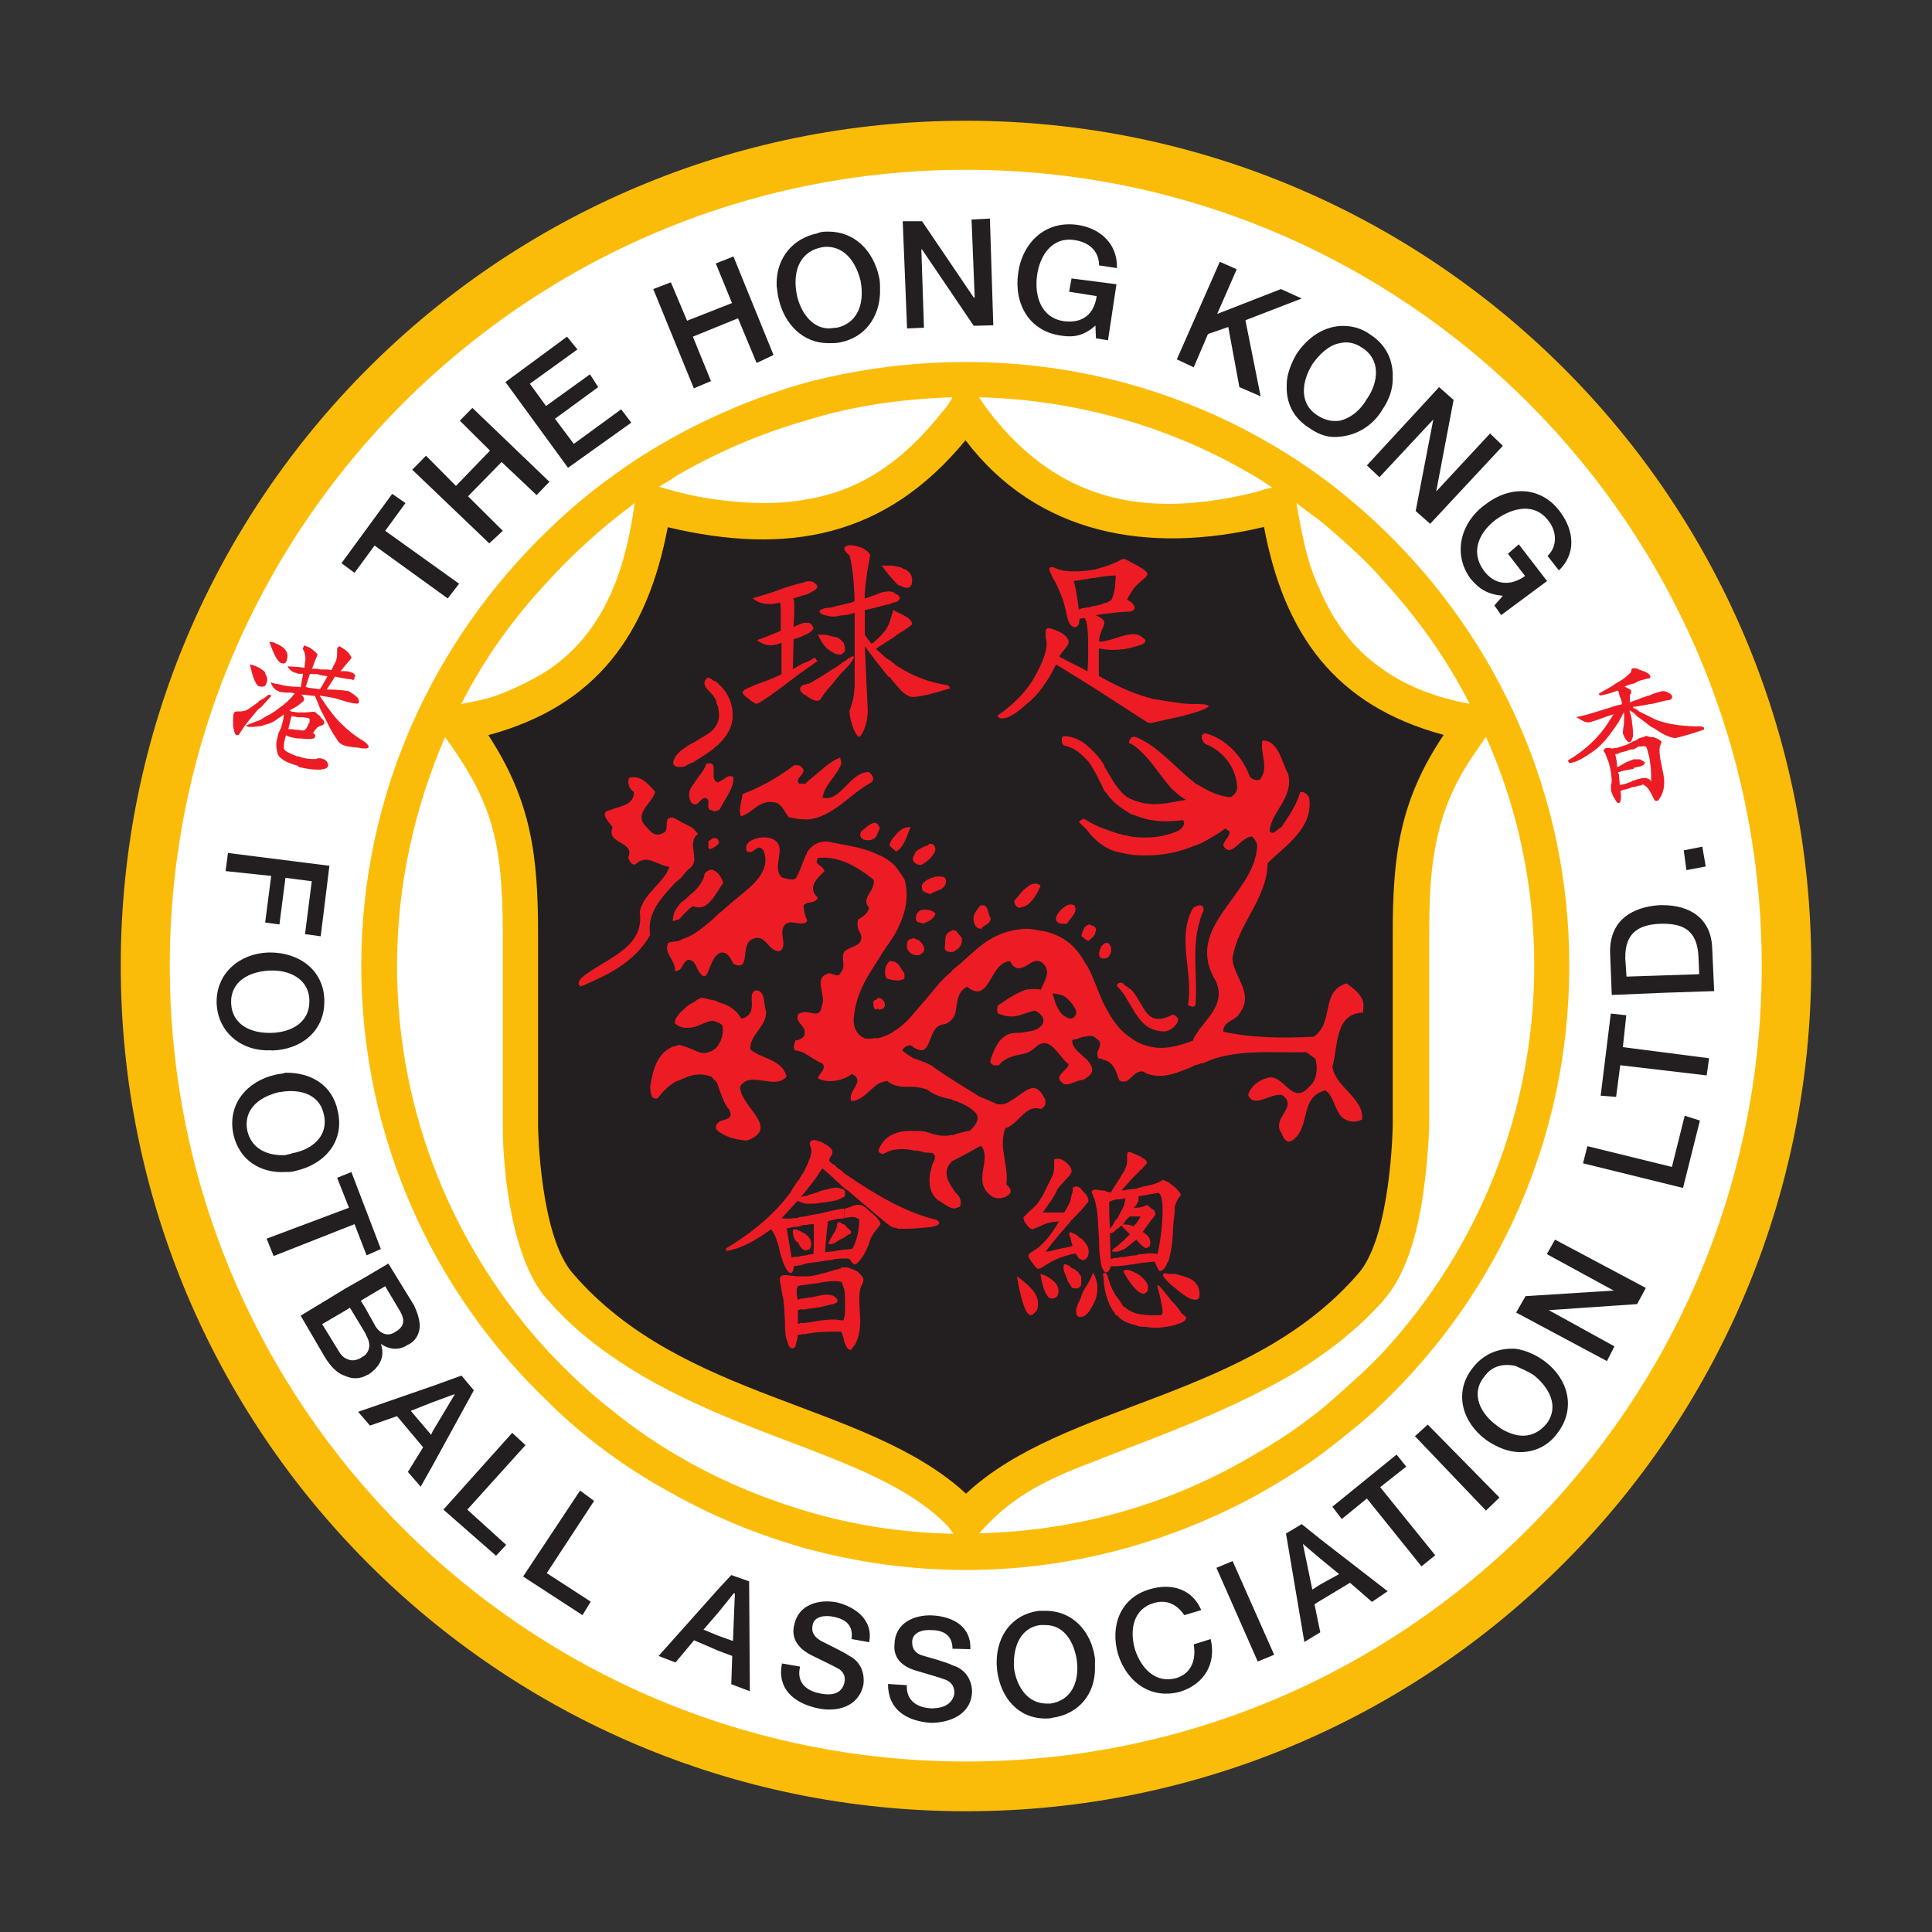 <?xml version="1.0" encoding="utf-8"?>
<!-- Generator: Adobe Illustrator 26.1.0, SVG Export Plug-In . SVG Version: 6.00 Build 0)  -->
<svg version="1.1" id="图层_1" xmlns="http://www.w3.org/2000/svg" xmlns:xlink="http://www.w3.org/1999/xlink" x="0px" y="0px"
	 viewBox="0 0 800 800" enable-background="new 0 0 800 800" xml:space="preserve">
<rect x="0" y="0" width="800" height="800" fill="#333333" stroke="none"/>
<g>
	<g>
		<path fill-rule="evenodd" clip-rule="evenodd" fill="#FBBC09" d="M400,50c193.2,0,350,156.6,350,349.8
			C750,593.1,593.2,750,400,750C206.5,750,50,593.1,50,399.9C50,206.6,206.5,50,400,50"/>
		<path fill-rule="evenodd" clip-rule="evenodd" fill="#FFFFFF" d="M400,70.3C218.2,70.3,70.3,218,70.3,399.9
			c0,182.2,147.9,329.5,329.8,329.5c181.7,0,329.4-147.4,329.4-329.6C729.4,217.9,581.7,70.3,400,70.3"/>
	</g>
	<g>
		<path fill-rule="evenodd" clip-rule="evenodd" fill="#FBBC09" d="M572.9,219.3c-4.1-4-8.5-7.9-13-11.7c-4.3-3.6-8.6-7.1-13.1-10.3
			c-8.3-6.1-17.4-11.8-26.5-16.8c-35.7-19.6-76.7-30.6-120.2-30.6c-23.1,0-45.2,3-66.2,8.5c-18.9,5.4-36.6,12.6-53.5,21.8
			c-9.2,5-18.2,10.6-26.6,16.8c-9.5,6.8-18.3,14.2-26.6,22.3C179.5,265,149.6,329,149.6,399.9c0,71.2,29.9,135.3,77.5,180.7
			c8.2,8.2,17.1,15.6,26.6,22.4c8.4,6.1,17.4,11.5,26.6,16.5c16.9,9.2,34.5,16.4,53.5,21.7c21.1,5.7,43.1,8.9,66.2,8.9
			c43.5,0,84.5-11.5,120.2-30.9c9.1-5.1,18.2-10.7,26.5-16.7c4.5-3.4,8.8-6.8,13.1-10.3c4.5-3.6,8.9-7.4,13-11.5
			c47.4-45.4,77-109.6,77-180.7C649.9,329,620.2,265,572.9,219.3z M280.3,196.9c16.4-9.5,34.5-17.4,53.5-22.8
			c19.4-6.1,39.7-8.9,60.6-9.6c-1.4,2.6-3.1,5-4.2,6c-16.5,21-34.7,32.9-56.5,36.3c-11.4,2.2-24.1,1.8-37.7,0
			c-5.4-0.8-10.6-1.8-15.8-3.2c-2.8-0.7-5.2-1.5-7.4-2.1C275.4,200.1,277.8,198.7,280.3,196.9z M227.1,240.5
			c8.2-9.1,17.1-17.3,26.6-25.1c2.9-2.4,6-4.6,9.1-7.1c-1.8,13.2-4.6,25.2-9.1,35.7c-5.7,13.5-13.9,24.7-26.6,33.4
			c-6.3,3.9-13.4,7.6-21.8,10.7c-3.9,1.4-9,2.4-14.3,3.4C200.5,272.8,212.7,255.7,227.1,240.5z M333.8,625.7
			c-18.9-5.6-37.1-13.4-53.5-23.1c-9.3-5.4-18.3-11.7-26.6-18.4c-9.6-7.4-18.3-15.7-26.6-24.5c-38.8-42-62.7-98.3-62.7-159.8
			c0-33.6,7.3-65.6,19.9-94.7c19.3,26.7,23.9,42.7,23.9,81.8v79.3c0,20.3,4.2,55.6,17.9,71.2c0.3,0.3,0.6,0.8,1,1.1
			c7.9,9.1,17,16.7,26.6,23.3c8.7,6,17.6,11.1,26.6,15.5c17.9,9,36.4,15.7,53.5,22.2c23.8,9.2,44.9,18,58.6,32.3
			c0.3,0.3,1.4,1.9,2.4,3.2C373.5,634.7,353.2,631.5,333.8,625.7z M546.7,215.7c4.5,3.7,8.8,7.5,13.1,11.5c4.7,4.2,9.1,8.6,13,13.2
			c14,15.3,26.3,32.4,35.7,51c-13.9-2.5-25.9-7.2-35.7-14.1c-4.6-3.2-9-6.9-13-11.5c-5-5.9-9.5-12.8-13.1-21.2
			c-2-4.2-3.8-8.9-5.2-13.9c-2-7.2-3.5-15.6-4.7-22.4C540.1,210.9,543.4,213.2,546.7,215.7z M520.2,197.6c2.5,1.4,4.5,2.9,6.6,4.3
			c-2.1,0.3-4.1,1.1-6.6,1.8c-42.7,10.6-80.3,6.1-110.6-33.2c-0.8-1.1-2.6-3.5-4.2-6C447.4,165.6,486.5,177.4,520.2,197.6z
			 M572.9,559.7c-4.1,4.3-8.5,8.6-13,12.6c-4.3,3.9-8.6,7.8-13.1,11.5c-8.3,6.6-17.1,12.7-26.5,18c-33.7,20.3-72.9,32.1-114.8,33.1
			c12.4-14.2,25.9-21.6,45.9-29.1c22.3-8.9,46.5-17.4,68.9-28.8c9.4-4.7,18.2-9.6,26.5-15.6c4.7-3.2,9-6.6,13.1-10.2
			c4.7-3.9,8.9-8.3,13-12.7c0-0.3,0.4-0.8,0.8-1.1c9.4-11,13.7-29.5,15.7-43.7c2.1-15.1,2.4-27.4,2.4-27.4V387
			c0-25.3,1.5-46.7,14.7-68.7c2.1-3.5,5.7-8.7,8.8-13.2c13,29.1,20,61.1,20,94.6C635.3,461.4,611.5,517.7,572.9,559.7z"/>
		<path fill-rule="evenodd" clip-rule="evenodd" fill="#231F20" d="M399.8,182.3c-33.1,40.2-73.6,47.8-123.3,36
			c-8.4,44.2-29.4,74-74.3,86.1c17.9,27.4,20.6,50.1,20.6,82.5v79.3c0,2.1,0.9,45.9,14.5,61.2c45.4,52.7,121.4,53,162.7,91.1
			c40.9-38.2,116.9-38.5,162.5-91.2c13.4-15.3,14.2-60.1,14.2-61.5v-79c0-32.5,2.8-55.2,21.1-82.5c-45.1-12.1-66.1-41.9-74.4-86.1
			C475.4,229.6,429.5,221.4,399.8,182.3"/>
	</g>
	<g>
		<path fill="#ED1C24" d="M379,357.4c1.3,0.9,2.2,0.9,3.3,0.3c0.3-0.3,0.7-0.6,1-0.6c2.1-1.8,4.2-3.9,4-5.8
			c-0.4-1.3-0.7-2.1-2.6-1.8c-0.2,0.5-1,0.8-1.4,0.8c-1.4,0.6-3,1.3-4.2,2.5c-0.3,0.6-0.6,1.4-1.1,2.5
			C377.9,356.3,378.4,357.1,379,357.4z"/>
		<path fill="#ED1C24" d="M375.6,392.8c0.8,1.6,2.1,2.5,3.4,2.7h1.5c1.3-0.7,2.5-1.3,2.1-3.1c-0.3-1.4-1.8-3.3-3.6-3.6
			c-0.3-0.4-1.1-0.4-1.7,0C375.2,389.1,375.6,391.2,375.6,392.8z"/>
		<path fill="#ED1C24" d="M370.6,352.1c0,0.4,0.4,0.4,0.7,0.4c3.2-2.1,4-6,5.7-10c-2.4-0.3-4.9,1.5-6.4,3.6c-1,0.9-2,2.4-2.3,3.9
			C368.9,350.6,369.6,351.6,370.6,352.1z"/>
		<path fill="#ED1C24" d="M359.8,347.9c1,0,2-0.5,2.5-1c0.3-0.1,0.4-0.4,0.6-0.7c0.4-0.8,0.7-1.5,1.1-2.6c0-0.3,0.4-0.6,0.4-1
			c-0.4,0-0.4-0.3-0.4-0.3c-0.4-0.9-0.6-1.1-1.1-1.4c-0.2-0.2-0.4-0.2-0.6-0.2c-1.9,0-4.1,2.4-5.7,3.6
			C355.3,346.8,357.6,348.2,359.8,347.9z"/>
		<path fill="#ED1C24" d="M382.3,376.7c-2.5,0-3.9,3.2-2.5,5l2.8,0.8c0.4-0.5,0.4-0.5,0.7-0.5c1.7-0.6,4-2.1,4-3.9
			c-1.2-1-2.6-1.4-4-1.4H382.3z"/>
		<path fill="#ED1C24" d="M422.2,375.9c1.1-0.3,2.4-0.6,3.5-1.4c2.4-2.1,4.1-5,5.2-7.8c-1.6-1.4-3.9-0.8-5.2,0.4
			c-2.4,1.4-4.2,4.3-5.7,5.9C419.9,374.5,421.1,375.9,422.2,375.9z"/>
		<path fill="#ED1C24" d="M440.7,382.5h1.1c1.5-2.6,4.7-4.7,3.1-7.6c-1.4-0.7-2.9-0.4-4.2,0.7c-1.7,1.1-2.9,2.8-3.4,4.2
			C436.8,381.9,438.9,382.7,440.7,382.5z"/>
		<path fill="#ED1C24" d="M298.5,323.3c-0.3,0.3-0.6,0.3-0.9,0.4v0h-0.1v0c0,0,0,0.3-0.3,0.3c-2.9-1-1.1-5.3-1.9-7.1
			c-0.3-0.7-1-1-2.8-0.7c-0.8,2.8-3.4,5.4-5.2,8.3c-1.8,2.2-2.8,4.5-1.1,7.8c0.3,0.3,0.6,0.3,1.1,0.7c1.8,0.7,2.5-2.2,4.5-2.6
			c2.9,0.4,0.5,3.3,2.1,5c0.4,0,1.2,0,1.4,0.5c0.7,0,1.9,0,2.1-0.5h0.1c0.2,0,0.3-0.2,0.6-0.2c0-0.4,0.2-0.5,0.3-0.8
			c2.3-4.4,5.9-8.8,5.2-12.7C301.4,320.6,300.3,322.5,298.5,323.3z"/>
		<path fill="#ED1C24" d="M406.4,384.5c0.3,0,0.3,0,0.3-0.5c1.4-1.1,3.5-1.6,3.5-3.9c-1.4-1.6-0.6-5.6-3.8-5.2H406
			c-1.6,2.1-3.5,3.9-2.7,6.8C403.6,383.5,404.9,384.8,406.4,384.5z"/>
		<path fill="#ED1C24" d="M394.8,394.1c0.7-0.3,1.1-0.8,1.7-1.1c0.3-0.3,0.6-0.5,0.9-0.9c0.7-0.9,1.1-2.1,0.8-3.8
			c-0.3-0.3-0.5-0.6-0.8-1c-0.4-0.3-0.6-0.6-0.9-1.1c-0.3-0.6-1-1-1.7-1c-0.4,0-0.7,0-1.1,0.4c-2.9,1.1-2.1,3.9-2.4,6
			C390.6,394.1,393,394.4,394.8,394.1z"/>
		<path fill="#ED1C24" d="M383.2,364.9c-1,0.7-1.8,1.4-1.4,2.8c0,1.2,0.8,1.6,1.4,1.8c0.7,0.3,1.7,0.7,2.1,0.7c2.2-1.7,6-1.4,6.4-5
			c0.3-2.9-2.8-2.2-4.5-2.2C386,363.5,384.4,363.8,383.2,364.9z"/>
		<path fill="#ED1C24" d="M320.3,332.2c3.1,0,4.5,3.9,6.2,6.1c2.9,0.8,5.2,1,7.3,1h0.5h0.3c10.3-0.9,17.6-10.8,26.2-15.3
			c1.8-1.7,0-3.5-1-4.3c-8.1,0-11.5,12.5-19.2,10.6c0.7-5.3,6.2-9.3,7.8-14.2l-0.5-2.4c-4.7,1.7-8.7,6.2-13.2,9.6l-0.3,0.4l-0.5,0.3
			l-0.2,0.5h-2.8c-1.9-2.2,2-3.3,1.8-5.8c-1.1-1.8-2-2-3.9-1.8c-6.7,5.1-13.7,9-21.3,11.9c-0.4,3-1.8,6.4-0.7,9.2
			C311.5,336.8,314.3,331.1,320.3,332.2z"/>
		<path fill="#ED1C24" d="M450.8,389.5c0.8-0.8,2.8-1.9,2.8-3.7c1-1.8-0.9-2.4-2.3-2.9h-0.5c-0.5,0-1.3,0.8-1.7,1.1
			c-0.7,1.2-1.1,2.6-1.3,3.6c0.3,0.3,0.7,0.6,1.3,1C449.5,389.1,450.3,389.5,450.8,389.5z"/>
		<path fill="#ED1C24" d="M370.6,405.9c1.1,0.3,2.9,0,3.9-0.7V403c-1.3-1.5-2.1-3.9-3.9-4.7c-0.7-0.3-1.3-0.3-2.3-0.3
			c-1.8,1.8-2.5,5-1.1,7.2C368.3,405.5,369.3,405.9,370.6,405.9z"/>
		<path fill="#ED1C24" d="M459.6,395.2c1.3-1.9,0-5.7-2.1-4.6c-0.4,0-0.7,0.6-1.5,1.3c-0.6,1.4-1.5,3.3-0.3,4.7
			c0.8,0.3,1.1,0.3,1.8,0.3C458.6,396.7,459.3,396.2,459.6,395.2z"/>
		<path fill="#ED1C24" d="M362.3,417.8c0.2,0,0.4,0.1,0.6,0.2c0,0,0.4,0,0.4-0.5c0.3,0.5,0.3,0.5,0.6,0.5c1.4,0,2.5-0.5,2.5-1.9
			c0-1.5-1-2.6-2.5-2.9h-0.4c0,0.3-0.3,0.3-0.7,0.8c-0.2,0-0.4,0.1-0.6,0.1c-0.5,0.5-0.9,0.9-0.4,1.9
			C361.4,416.6,361.8,417.2,362.3,417.8z"/>
		<path fill="#ED1C24" d="M468.7,417.2c1.8,3.2,3.9,6.1,6.3,7.8c2.1,1.4,4.7,2.1,7.5,2.1c2.3-0.4,5.1-2.6,5.4-5
			c-0.3-1-2.1-2.8-3.4-1.4c-4.6,2-7.4,1.4-9.5-1.1c-2.1-2.4-3.8-6.7-6.3-9.5c-0.9-0.7-2.1-1.8-3.1-2.1c-0.4-1.5-3.1-1.5-3.1,0.3
			c1.2,1.1,2.1,2.4,3.1,3.7C466.6,413.8,467.8,415.6,468.7,417.2z"/>
		<path fill="#ED1C24" d="M497.6,378.8c0.2-0.6,0.5-1.2,0.8-1.8c0-1.3-0.3-1.7-0.8-2c-0.3-0.1-0.7-0.1-0.9-0.1
			c-0.8,0-1.4,0.4-2.1,0.7c-0.3,0-0.7,0.7-1,1.1c-6.3,12.4,0.7,26.6-1.7,39.5c0.7,0.3,2.5,1.1,2.7,0.3c0.4,0,0.4-0.3,0.4-0.3
			c1-11-1.7-23.8,1.8-34.8C496.9,380.5,497.3,379.8,497.6,378.8z"/>
		<path fill="#ED1C24" d="M279.7,317.3c0.5,0.2,1,0.3,1.4,0.3c1,0,1.7,0,2.6-0.3c1-0.7,2.1-1.2,3.6-1.8c2.9-1.8,5.6-3.6,8-5.3
			c0.7-0.8,1.4-1.3,2.1-1.8l0.1-0.1c0.3-0.4,0.6-0.7,0.9-1c3.3-3.4,5.5-7.4,4.9-12.9c-0.3-3.7-2.1-7.5-4.9-10.4
			c-0.3-0.3-0.6-0.6-0.9-0.7l-0.1-0.3c-0.8-0.7-1.4-1.1-2.1-1.2c-0.7-0.8-1.4-0.8-2.1-1.3c-3.5,2.6,0,5.1,2.1,7.5
			c0.7,1.2,1.4,1.8,1.4,3.3c0.5,0.7,0.8,1.8,0.8,2.3c0,0.4,0.1,0.8,0.1,0.8c0.2,1.3,0.2,2.3,0,3.1c0,0.3-0.1,0.6-0.1,0.6
			c-0.3,1.4-1.1,2.7-2.1,3.9c-2.1,2.2-5.2,3.5-8,5.4c-1.4,0.6-2.5,1.3-3.6,2.1c-1,0.8-2.1,1.3-2.6,2.1c-0.5,0.5-0.9,0.9-1.4,1.5
			c-0.4,0.9-1,1.8-1.1,2.8C278.7,316.4,279.3,317,279.7,317.3z"/>
		<path fill="#ED1C24" d="M294.7,351.4c0.4,0,0.4-0.4,0.7-0.4c0.7-0.6,1.9-1,2.1-1.7l0.1-0.2c0.2-0.2,0.2-0.3,0-0.6l-0.1-0.3
			c-0.3-1.2-1.4-1.2-2.1-1.2c-0.7,0.4-1.8,1.2-2.1,1.4C293.6,350,292.6,352.1,294.7,351.4z"/>
		<path fill="#ED1C24" d="M291.8,361.7c-0.3,2.8-2.4,5.4-4.5,7.6c-1.4,1-2.5,2.1-3.6,3.2c-1,0.6-2.1,1.4-2.6,2.4
			c-0.6,0.7-0.9,1.2-1.4,1.9c-0.7,1.3-1.1,2.8-1.1,4.6c0.3,0,0.7-0.1,1.1-0.3c0.5-0.2,1-0.3,1.4-0.4c1-0.8,1.7-1.9,2.6-2.7
			c1-1,2.1-2.1,3.1-2.7h0.4c3.9,1.4,5.9-0.8,8-3.3c0.7-1,1.4-2.1,2.1-3.1l0.1-0.2c0.3-0.4,0.6-0.9,0.9-1.4c0.2-0.4,0.7-1,1.1-1.4
			c0-0.9-0.5-2-1.1-2.9c-0.3-0.5-0.6-0.9-0.9-1.3l-0.1-0.1c-0.8-0.6-1.4-1-2.1-1.4C294.4,360,293,360.3,291.8,361.7z"/>
		<path fill="#ED1C24" d="M557.6,407.2c-11.1,3.3-4.9,16.4-13.7,22.1c-12.2,0.6-25.1,0.6-37.4-2.1c0-4.4,4.9-4.4,6.7-7.5
			c6.3-8.2-2.2-14.8-2.9-22.7c2.2-14.5,14.3-24.6,14.6-39.6c7.5-7.4,18.5-14.2,17.3-26.3c0-1.8-2.6-3.9-3.9-2.9
			c-1.5,5.4-4.9,10.1-7.7,14.3c-1.8,0.7-3.4,3.9-4.9,1.5c0.7-7.9,10.1-13.7,7.7-23.5c-2.6-4.6-3.9-13.9-10.6-13.9
			c-1.3,5,2.9,11-1,16.1c-1.1,0.6-3.1,0.3-4.3-1.1c-2.8-8.1-9.9-15.8-18.2-17.9c-2.6,0-1.8,2.9-0.3,4.3c7.3,2.8,12.8,9.6,13.3,17.9
			c0,2.1-1.6,4-3.2,4.2c-4.7-0.6-8.2-2.3-11.8-4.4c-0.3-0.1-0.7-0.4-0.9-0.6c-0.8-0.2-1.4-0.6-2.1-1.3c-6.7-5.1-12.1-11.8-19.6-16.4
			c-1.4-0.8-2.7-1.6-4.2-2.1c-1.1-0.5-1.8,0-2.1,0.2c-0.7,0.8-0.9,1.4-0.9,2.2c0.2,0,0.7,0.3,0.9,0.3c2.5,1.5,4.6,3.6,6.3,5.5
			c5.6,6,9.1,13.8,16.5,17.7c-5.7,0.8-10.9,2.5-16.5,1.5c-1.1,0-2.4-0.3-3.8-0.9c-0.7,0-1.8-0.6-2.5-0.9c-1.2-0.4-2.2-1.1-3.1-2
			c-3.4-3-5.8-8-8-11.5v-0.5c-1.8-2.8-4.1-5.6-6.8-7.8c-0.5-0.5-1.1-1.1-1.7-1.4c-2.4-1.8-5.6-2.9-8.4-2.9c-0.3,0.5-0.7,0.5-0.7,0.5
			c0,1-0.3,2.4,0.7,3.2c0,0.2,0.3,0.2,0.3,0.2c3.6,0.8,6,2.6,8.1,4.7c0.7,0.6,1.2,1.4,1.7,1.7c2.8,3.8,5,8.6,6.8,12.4
			c0.2,0.3,0.2,0.3,0.7,0.7c1.9,2.9,4.7,5.3,7.3,7c1,0.7,2.2,1.3,3.1,1.9c2.1,0.7,4.2,1.5,6.3,2.1c4.9,1.1,9.8,1.1,15.1,0.4
			c1.4,1.4-0.4,3.5-1.7,4.3c-3.8,1.8-8.7,2.9-13.4,2.9c-2.1,0-4.2,0-6.3-0.4c-0.9-0.2-2.1-0.5-3.1-0.6c-2.7-0.7-5.2-1.5-8-2.6
			c-2.1-0.7-4.7-1.9-6.8-3.2c-0.5-0.3-1.1-0.8-1.7-0.8l-0.3-0.2l-1.8,1.3c0.8,0.7,1.4,1.5,2.1,2.1c0.7,0.7,1.2,1,1.7,1.8
			c1.9,2.6,4.2,4.6,6.8,6.3c1.4,0.8,2.8,1.5,4.1,1.9c1.4,0.4,2.6,0.7,3.9,0.9c1,0.2,2.2,0.5,3.1,0.6c2.1,0.3,4.2,0.3,6.3,0.3
			c7,0,13.7-1.4,19.6-3.9c0.7-0.3,1.4-0.3,2.1-0.8c0.2-0.1,0.6-0.1,0.9-0.3c3.5-1.9,7-3.8,10-6.1l1.8,1.1c0.2,2.6-2,3.2-2.6,5.8
			c3.1,6.1,7.5-3.9,12-3.6c1,1,2.5,2.9,2,5c-2,20-30.8,32.7-16.9,55.1c3.4,8.1-2.2,13.6-6.3,18.9c-0.3,0.4-0.7,0.7-0.9,1.2
			c-0.8,1.1-1.4,2.2-2.1,3.3c0,0.2-0.3,0.7-0.3,1c-5.6,2.1-11.4,3.8-17.2,2.6c-0.7,0-1.4-0.5-2.1-0.5c-2.4-0.7-4.5-1.8-6.3-3.1
			c-1.2-0.8-2.2-1.6-3.1-2.4c-3.4-3.1-5.8-7.1-8-11.3c-2.5-5-4.1-10.6-6.8-15.7c-0.5-0.7-1.1-1.7-1.7-2.7c-2.1-3.6-4.8-6.8-8.4-9
			c-2.9-1.7-6.2-3.1-10.2-3.5c-1.7-0.4-3.6-0.7-4.9-0.7c-2.1,0-4.2,0.3-6,0.7c-4.9,1-9.1,3.1-13.3,6.4c-2.8,2.3-5.9,5.1-8.9,7.8
			l-0.9,0.7l-1.7,1.4c-0.4,0.8-1.1,1.1-1.4,1.5c-3.9,3.2-6.9,7.5-10.2,11.3c-1.4,1.4-2.7,3.2-4.2,4.8c-2.4,3.1-5.5,6-8.4,7.7
			c-2,1.6-4.1,2.2-6.6,3h-1.1c-0.2,0-0.4,0-0.6,0c-1.2,0.2-2.4,0.2-3.5,0.2c-3.9-1.3-5.5-5.3-4.9-9.2c0.7-7.8,4.2-14.6,8.5-21.1
			c0.2-0.3,0.4-0.6,0.6-0.9l1.1-1.8c2.2-3.7,4.6-6.9,6.6-10c3.9-7.2,6.4-14.3,4.2-22.8c-1.3-2.1-2.7-4.2-4.2-6
			c-2-1.9-4.1-3.3-6.6-4.3c-0.4,0-0.6-0.5-1.1-0.5c-0.2,0-0.4-0.2-0.6-0.3c-6.1-2.6-12.8-3.3-19.3-4.7c-4.2-0.3-6.6,1.6-8.4,4.1
			c-0.2,0.1-0.3,0.6-0.3,0.6c0,0.3,0,0.7-0.5,1c-1.3,3.1-2.4,6.8-4.1,9.5c-1.3,1.1-3.9,0-5.6-0.3c-3.5-2.9-0.7-8.2-1.1-12.2
			c-0.4-3.5-4.2-5-8.2-4.3c-2.1,0.4-6.5,1.4-5.5,5.4c2.8,2.5,4.5-4,7.1,0c3.3,8.6-5,14.6-10.9,19.5c-2.4,1.9-4.7,4.1-7,6
			c-0.3,0.2-0.6,0.4-0.9,0.6l-0.1,0.2c-0.8,0.7-1.4,1.3-2.1,2c-2.4,2.1-5.2,4.4-8,6.2c-1.4,0.7-2.5,1.3-3.6,1.7
			c-1,0.3-1.6,0.8-2.6,1.1c-0.5,0.2-0.9,0.2-1.4,0.2c-0.8,0.2-1.9,0.2-2.9,0.6c-2.1,4.2,3.1,7.1,2.8,11.7h0c0.6,0,1,0,1.4-0.3
			c1.3-0.5,1.7-2.2,2.6-3.2c0.7-1,1.5-1.6,2.8-0.8c0,0,0.3,0,0.7,0.3c0.7,0.8,1.3,1.8,1.8,3.2c3.8,6.5,4.1,0.8,6.2-3.2
			c0.7-1.3,1.4-2.4,2.1-2.9h0.1c0.3-0.2,0.6-0.4,0.9-0.7h0.2c3.3-0.7,4.4,3,5.4,4.6c7.6,3.6,2.4-8.2,8-10.3
			c5.5-2.4,6.2,5.3,11.2,5.1c3.1-2.2,0.2-6.1,1.3-9.6c1.7-4.4,6-1.1,9-2.1c0.5,0,0.5,0,0.5-0.5h0.3c0.1,0,0.1-0.2,0.2-0.3l-0.2-0.8
			l-0.3-0.7l-0.5-1.6l-0.5-2.8c0-0.3,0.2-0.7,0.5-1.1c0.5,0,0.5,0,0.5-0.4V374h0.3c1.7-0.5,3.9-0.3,4.6-2.3c-4.6-4.3,0-8.2,2.8-11
			c-0.7-1.9-2.1-2.2-2.8-3c-1-1,0-1.6,0-2.4c8.4-1.1,16.1,3.4,23.1,8.9v0.2c0.2,0.6,0.2,1.2,0,1.7c-0.5,3.7-5.1,6.1-1.8,9.8
			c-0.7,2.5-2.5,3.6-4.6,4.9c-0.6,2.1,0,4.4,1.1,5.9c1.7,5.6-5.3,4.9-7,7.7c-1.2,2.8,1,5.7-1.2,8.2c-1,2.6-3.4,0.4-4.9,0.4
			c-7,1.8-0.9,9-3,13.5c-0.6,4.6-3.3,3-6.3,2.6h-0.3h-0.5c-0.5,0-1.6,0.3-2.4,0.6c-2,3.1,1.9,4.6,2.4,7.1v1.6
			c-0.5,1.4-2.4,2.4-3.8,2.4c-0.3,1.4-1.4,3.1,0,4.2c1.4,0,2.8,0.7,3.8,1.1l0.5,0.5h0.3c2.3,1.5,4.3,2.8,6.7,3.9
			c1.4,2.4-1.4,3.8-2.1,6c4.2,2.2,10.4,1.1,14.1-1.8c6.3,2.9-2.5,7.4,0,11.3c3.9-0.5,6.3-3.4,9.1-5.8c0.2-0.2,0.4-0.3,0.6-0.5
			c0.4-0.5,0.7-0.5,1.1-0.8c1-0.7,2.5-1,3.8-1.3c0.8,0.6,1.8,1.3,2.8,1.6c2.6,1.1,5.8,0.8,8.4,0.8c1.5,0.3,2.8,0.3,4.2,0.8
			c0.3,0,1.2,0.3,1.4,0.5c3.1,2.4,6.7,3.3,10.2,4c0.4,0.5,1.1,0.5,1.7,0.7l0.9,0.4c2.5,1,4.9,2.1,7.1,4.4c2.1,2.6-0.3,5.5-2.4,7.4
			c-1.5,0.2-3.3,0.7-4.8,1.1c-0.4,0-0.6,0.2-0.9,0.2c-0.6,0.5-1.3,0.5-1.7,0.5c-3.1,0.6-6.3,0.3-9.5-1c-0.7,0-1.4-0.5-2.1-0.5
			c-1.4-0.2-2.7-0.2-4.2-0.2c-2.7,0-5.8,0-8.4,1.3c-2.8,1.1-4.8,3.2-6.2,6.5c0,1.1,0.6,1.7,2.1,1.7c1.1-0.6,2.5-1.4,4.1-1.7
			c2.6-0.4,5.8-0.4,8.4,0.3c1.5,0,2.8,0.3,4.2,0.8c1.2,0,2.5,0.2,3.5,0.2c2.5,1.9-0.3,4.1-0.3,5.9c-1.5,4.8-1.5,10.6,2.8,13.8
			c1.6,0.7,3.4,2.5,5.5,3.1c0.4,0,1.1,0.5,1.7,0c0.2,0,0.6,0,0.9-0.3c0.3,0,0.6-0.2,0.8-0.3c0.7-1.9,0.2-3.4-0.8-4.7
			c-0.4-0.4-0.6-0.7-0.9-1c-0.3-0.3-0.6-0.7-0.6-0.7c-0.4-0.6-0.7-1.2-1.1-1.7c-2.2-3.4-3.5-7.1,0-10.5v-0.3c0.7,0,1.1-0.3,1.7-0.7
			c0.3-0.1,0.6-0.3,0.9-0.4c3-1.7,6.1-3.2,8.9-4.9c0.3,0,0.6-0.3,0.6-0.3c4.6,5.3-3.2,14.2,3.2,19.9c2.1,2.5,6.3,2.5,8.7,0
			c1-1.1,0-2.7-1.4-3.8c1.1-7.9-3.5-16-0.3-23.5c1.1,0,1.7-0.7,2.4-1.1c2.1-1.4,3.9-3.8,6-5.4c1.7-1.3,3.6-2.1,6.2-1.3
			c1.8-0.8,2.1-2.1,1.8-3.9c-2.8-5.8-5.2-5.3-8-3.7c-2.1,1.2-3.9,2.9-6,4c-2.1,1.6-3.8,1.9-5.9,1.6c-2.4-1.1-4.9-2.2-7.3-3.1
			c-2.8-1.8-5.9-3.7-8.9-5.5l-0.9-0.6l-1.7-1.1c-2.4-1.5-4.5-2.9-7.1-4.7c-1.2-1.1-2.8-1.8-4.5-2.5c-1.4-0.4-2.7-1.2-4.2-1.4
			c-1.7-1.1-3.4-2.2-4.7-3.3c0.5-1.3,2.3-2.4,3.6-2.1c0.4,0.3,0.8,0.3,1.1,0.8c2.2,1.3,3.3,1.3,4.2,1c3.2-1.8,2.8-10.1,8.1-10.5
			c1.3-0.2,2.8-1.1,3.5-2.1c1.1-1.1,1.5-2.4,1.7-3.8c0.3-1.8,0.5-3.3,0.9-5c0.6-1.9,1.5-3.6,3.8-4.7c2,1.8,4.1,2.1,5.1,1.8
			c4.9-1.6,5.9-11.9,12.5-12.4c0.4,0.2,0.4,0.6,0.7,1c1.8,2.7,3.9,2.1,6,1c2.4-1.5,5.2-3.9,8,0c2.1,3.5-0.7,6.7-1.8,9.8
			c-2.4-0.5-4.5-0.2-6.2,0c-2.1,0.8-4.2,1.8-6,2.9c-1.8,1-3.8,2.6-5.6,3.6c-0.3,1.1-0.6,3.3,0.4,3.5c1.8,0.7,3.4,1.1,5.2,1.1
			c2.1,0,3.9-0.6,6-1.4c1.3-0.3,2.4-0.8,3.9-1c2.1,1,4.5,3.4,2.8,5.9c-1.8,2.2-4.3,2.5-6.7,2.9c-1.4,0.4-2.8,0.4-4.2,0.4
			c-0.7,0-1.5,0.2-1.8,0.2c-5.2,1.2-7.3,6.8-8.8,11.5c0.5,2.2,2.6,1.7,3.6,1.7c1.4-1.7,3-2.8,5.2-3.5c1.8-0.7,3.9-0.9,6-1.5
			c1.3-0.3,2.8-1.4,3.9-2.4c4.9-4.6,8.1,0.8,11.2,4.3c0.8,1.1,1.3,1.8,2.6,2.6c0,1-1.5,2.4-2.6,3.5c-1.3,1.3-2.1,2.8,0,4.2
			c0,0,0.3,0,0.3,0.5c2.5,1,5.4-1.6,8.1-1.6c0.7-0.3,1.2-0.6,1.7-1c3.8-2.5,2.1-5.1,0-7.5c-0.5-0.5-1.1-0.7-1.7-1.5
			c-2.4-2.1-4.8-4.3-4.2-6.7c1.5,0,2.9-0.7,4.2-1.1c0.7,0,1.2-0.3,1.7-0.3c1.5-0.3,2.8-0.3,3.8,0.8c4.3,2.5-1,5.2,1.1,8.4
			c0.8,0,1.4,0,1.8,0.5c4.1,0.7,5.5,4.5,6.7,8.5c0.5,0.3,0.9,0.5,1.3,0.5c1.4,0.3,2.4-0.4,3.1-1.1c1.8-1.5,3.1-3.6,5.9-2.9l0.4,0.4
			c6.7,3.1,13.4,0,19.6-2.5c0.7-0.5,1.4-0.8,2.1-0.8c0.2-0.2,0.6-0.2,0.9-0.4c0.4-0.2,0.8-0.3,1.6-0.3c12.5-6,28-4.2,42.6-4.5
			l3.8,2.7c1,3.9,0.8,8.9-2.8,11.8c-6.9,7.8-10.4-5.8-17-3.9c-3.9,1-7,3.6-8.1,7.1c2.5,5.7,8.8-0.7,14,0c7.3,4.9-4.9,9.7,0,16
			c0.4,1.8,2.1,4.3,4.2,2.9c8-5.4,2.8-17.9,13.7-20.8c3.4,1.9,3.8,7.6,6.9,11.1c2.4,1.8,4.9,2.6,8.4,1c1-8.8-11.1-13.4-12.3-21.9
			c2.4-8.1,0.8-22.1,12.7-22.4c0-0.5,0-1,0.1-1.2v-0.5C565.4,412.9,560.8,409.5,557.6,407.2z M443.5,421.8c-1,0-2-0.6-2.8-1.1
			c-3.1-2.2-3.8-6.1-4.9-9.3c1.8,0,3.5,0.5,4.9,1.1c2.1,1.6,3.9,3.6,4.9,6.1C445.9,420.1,444.9,421.5,443.5,421.8z"/>
		<path fill="#ED1C24" d="M310.7,434.6c-0.5-6.2,7-9.5,6.5-16c-1.2-2.9,0-8.5-4.4-8.5c-2.6,1-1,5.2-1.6,7.3c0,2.2-2.1,4.3-4.3,4.3
			c-1.8-3.2-4.9-5.4-8.4-6.4c-0.3-0.1-0.6-0.1-0.9-0.3h-0.1c-0.8-0.5-1.4-0.8-2.1-0.8c-1.4-0.2-3.1-0.8-4.7-1.1
			c-1.3,0.3-2.3,1.1-3.4,1.9c-1.4,0.6-2.5,1.3-3.6,2.4c-1,0.9-2.1,1.9-2.6,2.6c-0.5,0.6-0.9,1.2-1.4,2c0,0.5-0.2,1.1-0.4,1.5
			c0.2,0.1,0.4,0.2,0.4,0.5c0.5,0.2,0.8,0.6,1.4,0.9c1,0.4,1.7,0.7,2.6,0.7c1,0,2.1,0,3.6-0.3c2.9-0.8,5.6-2.6,8-2.6
			c0.7,0,1.4,0.5,2.1,0.8h0.1c0.3,0,0.6,0.2,0.9,0.5c0.2,0.2,0.6,0.4,0.7,0.5c0.5,2.4,0.1,4.6-0.7,6.5c-0.3,0.6-0.6,1-0.9,1.5
			l-0.1,0.2c-0.3,0.7-1.1,1.6-2.1,2.1c-0.3,0.5-1,0.5-1.4,0.7c-2.4,1.1-4.5,0.3-6.6-0.7c-1.4-0.6-2.5-1.1-3.6-1.4
			c-1-0.2-1.6-0.7-2.6-0.7c-0.5,0.1-0.9,0.3-1.4,0.5c-0.4,0-0.8,0.1-1.1,0.2c-7,3-8.3,10.4-9.4,16.7c0.3,1.9,0,5.4,3.1,4.7
			c2.1-2.8,4.6-5.3,7.4-6.9c0.5-0.2,1-0.4,1.4-0.5c1-0.5,1.7-0.8,2.6-1.1c1-0.7,2.1-0.7,3.6-1.2c2.1-0.3,4.2-0.3,6.6,0.5
			c0.4,0,1.2,0.4,1.4,1.1c1,0.8,1.9,1.8,2.1,3.2l0.1,0.3c0.3,0.8,0.6,1.6,0.9,2.4c0.9,2.4,1.8,4.9,3.6,6.9c1.8,3.7-1.3,3.9-3.6,4.7
			c-0.3,0.2-0.6,0.4-0.9,0.5l-0.1,0.2c-0.8,0.6-1.1,1.3-0.8,2.9c0.5,0,0.5,0.3,0.8,0.5l0.1,0.2c0.3,0.2,0.6,0.5,0.9,0.6
			c3.3,2.2,7.4,2.9,10.9,3.2c14.3-5.3-3.2-14.3-2.8-22.4c4.1-6.9,14.7,1.8,19.2-4.2C323.7,438.6,315.7,438.6,310.7,434.6z"/>
		<path fill="#ED1C24" d="M279.7,365.4l1.4-1.1c1-0.7,1.7-1.8,2.6-2.9c0.4-0.3,0.7-0.7,1-1.1c1.5-1.1,2.1-1.8,2.5-2.9
			c0.7-1.8,0-3.4,0-5.3c-0.4-1.5-0.4-2.8,0-3.9c0-1.2,0.7-1.8,1.8-2.9c-0.7-0.8-1.1-1.4-1.8-2.1c-1.1-1-2.5-1.3-3.6-2.1
			c-1-0.3-1.6-0.7-2.6-1.4l-1.4-0.7l-0.8-0.4c-4.8-0.8-1,5.6-4.4,6.4c-3.9,2.1-5.7-1.8-7.8-3.7c-3.4-5.2,3.2-8.4,4.7-13.4
			c-2.6-3.1-6.4-7.4-10.9-5.7c-0.7,2.2,0.2,4.6,2.1,5.7c0,5.8-5.9,5.8-9.8,7.5c-5,1.1-0.4,5,1,7.2c-3.1,7,9.6,5.7,6.4,12.5
			c0.5,1.1,1.3,3.5,3.2,2.7c4.4-4.5,9.3,0.8,13.9,1.1c-2.1,6.6-10.9,11.1-12.3,18.7c2.3,15.4-15.1,19.5-24.2,27.4
			c-0.5,0.7-2.1,2.4-0.2,3.5c10.4-4.5,22-9.6,28.7-21.3C267.8,378,273.7,371.9,279.7,365.4z"/>
	</g>
	<g>
		<g>
			<polygon fill-rule="evenodd" clip-rule="evenodd" fill="#231F20" points="167.9,208.3 162.4,204.5 141.4,233.2 146.8,237.2 
				155.1,225.9 185.4,247.8 190.1,241.7 159.5,219.8 			"/>
			<polygon fill-rule="evenodd" clip-rule="evenodd" fill="#231F20" points="190.4,174.2 202.9,186.6 188.8,201.2 176.4,188.7 
				170.7,194.5 202.6,225 208.2,219.8 193.8,205.5 207.7,191.3 222.2,205 227.5,199.5 195.6,168.9 			"/>
			<polygon fill-rule="evenodd" clip-rule="evenodd" fill="#231F20" points="237.6,183.8 229.8,173.4 247.7,160.3 244.3,155 
				226.1,168.1 219.4,158.9 239.1,144.7 234.8,139.4 209.3,158.2 235.2,193.7 261.4,175 257.2,169.5 			"/>
			<polygon fill-rule="evenodd" clip-rule="evenodd" fill="#231F20" points="296.4,109.1 303.1,125.5 284.5,132.8 277.8,116.9 
				270.5,119.7 287.3,160.8 294.4,157.8 286.9,139.4 305.6,131.8 313.3,150.3 320.3,147 303.7,106.2 			"/>
			<path fill-rule="evenodd" clip-rule="evenodd" fill="#231F20" d="M343,95.9c-1.4,0-3.1,0-4.5,0.7c-10.6,2.2-16.6,10.4-16.9,19.9
				v2.1c0.3,1.5,0.3,3.2,0.8,5c2.4,10.8,10.2,18.5,20.6,18.5c1.7,0,3.2,0,4.8-0.3c10.6-2.1,16.2-10.6,16.6-20.3v-1.8
				c0-1.7,0-3.5-0.4-5C361.6,103.7,353.8,95.9,343,95.9z M346.5,135.7c-1.1,0-2.6,0.3-3.6,0.3c-7-0.3-11.6-7.1-13-14.2
				c-1.6-8.2,0.5-17,9.5-19.2c1.4-0.4,2.5-0.4,3.5-0.4c7.4,0.4,11.6,6.8,13.4,13.9C358,124.6,355.9,133.6,346.5,135.7z"/>
			<polygon fill-rule="evenodd" clip-rule="evenodd" fill="#231F20" points="402.3,90.9 403.6,123.2 403.2,123.2 381.8,91.6 
				373.8,91.6 375.6,136 382.6,135.7 381.5,103.3 381.8,103.3 403.2,134.9 411.3,134.7 409.9,90.5 			"/>
			<path fill-rule="evenodd" clip-rule="evenodd" fill="#231F20" d="M444.9,99.4c5.7,0.8,10.2,4.3,10.2,10.5l7.4,1.1
				c0.3-10.1-7-16.6-16.5-17.9c-13.2-1.8-22.7,7.4-24.4,20c-1.8,12.7,4.5,24.1,17.9,25.9c5.2,0.8,9.4,0,14.1-4.2l0.2,5.3l5,0.8
				l3.5-23.2l-18.6-2.4l-1,5.5l11.4,1.8c-1,7.5-5.9,11.4-13.5,10.4c-9.5-1.3-12.3-10.4-11.2-18.8C430.5,105.9,435.5,98,444.9,99.4z"
				/>
			<polygon fill-rule="evenodd" clip-rule="evenodd" fill="#231F20" points="539,123.6 530.4,119.7 504,130 512.1,111.5 
				505.1,108.4 487.3,148.8 494.3,152.1 500.2,138.3 508.6,135.4 513.2,160.3 522,164.1 515.7,132.6 			"/>
			<path fill-rule="evenodd" clip-rule="evenodd" fill="#231F20" d="M572.5,169.5c2.9-4.3,4.2-8.5,4.2-12.7v-2.1
				c-0.3-6.5-3.1-12.1-9.2-16.1c-3.9-2.9-8.5-3.9-12.7-3.6c-7,0.5-13.3,4.7-17.9,11.5c-2.2,3.8-4.1,8.5-4.1,12.7v2.2
				c0.3,6.5,3.2,12,9.6,16c4.2,2.9,8.2,4,12.5,3.4C561.8,180.2,568.5,176.3,572.5,169.5z M554.8,174.2c-2.8,0.4-5.9,0-9.1-2.1
				c-8-4.9-6.7-14.2-2.2-21.4c3-4.2,6.8-7.8,11.3-8.6c2.8-0.7,6-0.3,9.1,1.8c7.9,4.9,7,14.3,2.1,21.3
				C563.6,169.5,559.5,173.1,554.8,174.2z"/>
			<polygon fill-rule="evenodd" clip-rule="evenodd" fill="#231F20" points="617,179.5 594.7,203.5 601.9,165.6 595.9,160.3 
				566,192.7 571.2,197.6 593.5,173.7 586.2,211.6 592.2,216.9 622.3,184.6 			"/>
			<path fill-rule="evenodd" clip-rule="evenodd" fill="#231F20" d="M646,211.9c-8-10.8-21-10.8-31.1-2.9
				c-10.1,7.4-13.5,20.3-6,30.6c3.6,4.3,7,6.5,13.4,7.1l-3.5,4l2.8,4l19-14.1l-11.7-15.2l-4.5,3.9l7.1,9.2c-6,4.3-12.7,3.9-17.2-2.4
				c-5.7-7.9-1.5-16,5.2-21c7-5,16.1-7.1,21.8,0.7c3.3,4.3,3.7,10.4-0.5,14.4l4.7,6C652.7,229.3,651.9,219.8,646,211.9z"/>
		</g>
		<g>
			<g>
				<polygon fill-rule="evenodd" clip-rule="evenodd" fill="#231F20" points="109.8,382 115.7,382.8 118.2,363.5 129.1,364.9 
					126.3,386.8 132.8,387.7 136.4,358.5 94.4,353.2 93.4,360.7 112.3,362.7 				"/>
				<path fill-rule="evenodd" clip-rule="evenodd" fill="#231F20" d="M112.5,435c12-0.3,21.8-7.8,21.8-20.3v-0.6
					c-0.3-12.5-10.5-19.7-22.5-19.7h-0.6c-12,0.4-21.8,8.6-21.5,21c0.5,12.3,10.6,20,22.1,19.5H112.5z M95.7,415.4
					c-0.3-9.2,7.7-13.1,15.8-13.5h0.3c8.1-0.4,16.3,3.6,16.3,12.5c0.2,8.9-7.4,13.1-15.8,13.3h-0.5
					C103.8,427.8,96.1,424.3,95.7,415.4z"/>
				<path fill-rule="evenodd" clip-rule="evenodd" fill="#231F20" d="M118.2,485.3c1.4,0,2.9,0,4.3-0.5
					c11.9-2.7,20.2-12.1,17.4-24.5c-2.1-11-11.2-16.3-21.7-16.1c-1.5,0.5-2.8,0.5-4.1,0.8c-11.7,2.6-20,12.1-17.5,24.5
					C99,480.6,108.1,485.9,118.2,485.3z M102.4,468.2c-1.8-9,5.3-14.2,13.3-16c0.8,0,1.8-0.3,2.5-0.3c7.4-0.7,14.3,1.9,15.9,9.6
					c2.1,8.9-5,14.6-13,16c-0.7,0.4-1.8,0.4-2.9,0.8C111.2,478.7,104.2,476,102.4,468.2z"/>
				<polygon fill-rule="evenodd" clip-rule="evenodd" fill="#231F20" points="151.8,519.8 157.7,517.2 145.5,485.3 139.6,487.7 
					144.5,500.1 110.4,512.9 113.3,520.1 146.8,506.9 				"/>
				<path fill-rule="evenodd" clip-rule="evenodd" fill="#231F20" d="M152.5,569.2c4.9-3.3,7-7.5,5.2-12.7c3.6,2.4,7.5,2.7,10.9,0.5
					c3.6-1.6,4.9-4.5,5.2-7.5v-1.3c-0.3-2.6-1-4.7-2.3-7.6l-10.7-17.4l-9.6,5.7l-8.1,4.6l-18.6,11.3l9.8,16.8
					c2.8,4.6,5.5,7.2,8.8,8.2c2.6,1.2,5.5,1.2,8.1,0C151.5,569.6,152.2,569.2,152.5,569.2z M151.2,537.5l8.3-4.9l6.3,10.6
					c1.8,3.2,1.8,6.1-2.1,8.3c-3.2,2.2-6.3,0.6-8.1-2.1l-4.4-7.9l-1.8-2.9L151.2,537.5z M143.2,562.5c-1.1-0.5-2.1-1.6-2.8-2.8
					l-7-11.4l9.9-5.8l1.6-1l6.4,10.6l0.3,0.8c1.9,3.2,1.7,6-0.3,8.1c-0.5,0.5-1.1,0.7-1.6,1.1C147.3,563.6,145.2,563.6,143.2,562.5z
					"/>
				<path fill-rule="evenodd" clip-rule="evenodd" fill="#231F20" d="M191.1,569.6l-11.9,4.3l-30.9,10.7l4.9,5.7l11.2-3.9l10.8,12.9
					l-6.3,10.2l5.3,6.1l4.9-8.7l17.1-31.2L191.1,569.6z M179.2,592.6l-0.7,1.5l-8.4-9.9l9.1-3.6l8.7-3.2h0.4L179.2,592.6z"/>
				<polygon fill-rule="evenodd" clip-rule="evenodd" fill="#231F20" points="217.6,598.4 212.1,593.3 183.6,625.1 205.4,644.2 
					209.6,639.7 193.5,625.1 				"/>
				<polygon fill-rule="evenodd" clip-rule="evenodd" fill="#231F20" points="246,621.5 240.2,617.2 216.6,652.8 241.2,668.8 
					244.6,663.2 226.4,651.4 				"/>
			</g>
			<g>
				<path fill-rule="evenodd" clip-rule="evenodd" fill="#231F20" d="M302.8,652.2l-5.2,5.6l-24.9,27.9l7,2.7l7.7-9.2l10.2,4.4
					l5.6,2.1l-0.4,11.7l7.7,2.9l-0.3-45.5L302.8,652.2z M303.5,679.5l-5.9-2.1l-6.3-2.6l6.3-7.3l6.2-7.7h0.5L303.5,679.5z"/>
				<path fill-rule="evenodd" clip-rule="evenodd" fill="#231F20" d="M346.5,663.5c-7.4-1.4-15.8,0.8-17.6,9.2
					c-1.1,4.2,0,8.9,6.7,12.5c5.7,2.8,9.1,4.4,12,6c1.2,1,2.8,2.6,2,5.7c-0.8,3.2-3.4,5.7-10.1,4.3c-5.7-1.1-9.8-4.6-8.2-11.1
					l-7.5-1.3c-2.1,10.3,4.7,16.3,14.5,18.5c8,1.8,17.1-0.3,19.2-9.6c0.6-4.4-0.7-9.4-5.9-12.1c-2.1-1.5-10.9-5.7-11.6-6.1
					c-2.4-1.5-4.2-3.1-3.5-6.6c0.6-3.7,5.2-4.2,8.8-3.4c4.8,1,8.1,3.4,7.3,9.2l7.3,1.3C361.6,671.6,355.3,665.7,346.5,663.5z"/>
				<path fill-rule="evenodd" clip-rule="evenodd" fill="#231F20" d="M394.5,689.6c-2.1-1.2-11.2-3.7-11.9-3.9
					c-3.2-0.8-4.9-2.5-4.9-5.7c0-4.2,4.6-5.3,8-5c4.9,0,8.7,2.1,8.7,7.7l7.4,0.2c0.4-9-6.6-13.5-15.8-14
					c-7.6-0.3-15.4,3.2-15.6,11.9c-0.5,4.5,1.7,8.9,9,11c5.6,1.7,9.4,2.7,12.3,3.8c1.8,0.8,3.5,2.3,3.5,5.4
					c-0.4,3.2-2.8,6.4-9.5,6.4c-6-0.3-10.5-3.2-10.2-9.6l-7.8-0.5c0,10.8,7.8,15.3,17.6,16.1c8.4,0,16.9-3.7,17.2-12.9
					C402.5,696,400,691.2,394.5,689.6z"/>
				<path fill-rule="evenodd" clip-rule="evenodd" fill="#231F20" d="M432.9,667h-2.7c-11.3,1.5-17.3,10.4-17.5,20.8v1.1
					c0,1.1,0.2,2.1,0.2,2.9c1.5,11.3,8.8,19.8,20,19.8c1.1,0,1.8,0,2.9-0.3c11.1-1.6,17.6-10,17.6-20.3v-4.3
					C451.9,675.6,444.3,667,432.9,667z M435,705.4h-2.1c-7.6-0.3-11.9-7.1-13-14.5c-0.6-8.2,2.2-16.9,10.9-18h2.1
					c7.8,0,11.9,7.1,13,14.7C447,696,443.9,704.1,435,705.4z"/>
				<path fill-rule="evenodd" clip-rule="evenodd" fill="#231F20" d="M494.3,680.9c1,6-0.7,11.8-7,13.9c-8.8,2.5-14.7-3.9-17.3-11.7
					c-2.3-7.8-1-16.7,7.7-19.3c5.7-1.7,9.8,0.8,12.7,5l7-2.1c-3.6-8.6-12.2-11.4-21.4-8.6c-12.3,3.6-16.4,15.4-13,27
					c3.6,11.4,13.7,18.9,26,15.3c9.8-3.2,14.7-11.7,12.3-21.7L494.3,680.9z"/>
				<polygon fill-rule="evenodd" clip-rule="evenodd" fill="#231F20" points="503.7,649.2 520.8,688 527.6,685.2 510.4,646.4 				
					"/>
				<path fill-rule="evenodd" clip-rule="evenodd" fill="#231F20" d="M539,631.1l-6.5,3.9l7.6,44.9l6.6-4l-2.4-11.6l2.4-1.5
					l12.3-7.4l9.1,7.9l6.5-4.4l-27.9-21.6L539,631.1z M546.7,656.1l-3.3,2.1l-3.9-18.9l7.2,6.1l7.8,6.4L546.7,656.1z"/>
				<polygon fill-rule="evenodd" clip-rule="evenodd" fill="#231F20" points="582.3,607.3 578.3,602.3 551.7,623.9 555.6,629 
					566,620.5 588.6,648.6 594.3,644 571.5,615.8 				"/>
				<polygon fill-rule="evenodd" clip-rule="evenodd" fill="#231F20" points="585.9,594.7 615.3,625.5 620.9,620.1 591.2,589.9 				
					"/>
				<path fill-rule="evenodd" clip-rule="evenodd" fill="#231F20" d="M639.8,563.8c-3.9-2.9-8.1-4.7-12.2-5.3
					c-6.7-0.4-13.3,1.9-18,8.2c-7.7,10-4.1,22.2,5.7,29.5c3.5,2.4,7.6,4.5,12.3,5c6.3,0.6,13-1.7,17.4-7.9
					C652.7,583.1,649.3,571,639.8,563.8z M640.5,589.4c-3.9,4.7-8.5,5.8-13,4.7c-2.8-0.7-5.7-2.1-7.8-3.9c-6.5-4.7-10.9-12.9-5.2-20
					c3.1-4.6,8-5.7,13-4.6c2.4,1.1,5.2,2.2,7.7,3.9C641.5,574.6,645.7,582.3,640.5,589.4z"/>
				<polygon fill-rule="evenodd" clip-rule="evenodd" fill="#231F20" points="681.5,533.3 643.9,513.3 640.5,519.3 668.2,534.4 
					631.7,536.7 627.8,543.5 665.4,563.6 668.5,557.5 641.3,542.5 677.9,540 				"/>
			</g>
			<g>
				<polygon fill-rule="evenodd" clip-rule="evenodd" fill="#231F20" points="692.3,483.2 657.3,474.6 655.5,481.7 696.9,491.9 
					703.9,464 697.6,462 				"/>
				<polygon fill-rule="evenodd" clip-rule="evenodd" fill="#231F20" points="673.4,420.4 667,419.7 662.8,453.7 669.2,454.2 
					670.9,441.1 706.7,445.3 707.7,438.2 672,433.6 				"/>
				<path fill-rule="evenodd" clip-rule="evenodd" fill="#231F20" d="M688.5,411.1l21.3-0.7L709,393c-0.3-12.9-9.4-18.2-20.6-18.2
					h-1.1c-11.2,0.7-20.3,6-20.6,18.5v1.1l0.7,17.6L688.5,411.1z M687.7,382.5h0.8c8,0,14.3,2.3,14.8,13.7l0.3,7.2l-15,0.5
					l-15.1,0.5L673,397C672.7,385.6,679.4,382.8,687.7,382.5z"/>
				<polygon fill-rule="evenodd" clip-rule="evenodd" fill="#231F20" points="706.3,358.8 704.9,350.6 697.2,352.1 698.3,360.3 				
					"/>
			</g>
		</g>
	</g>
	<g>
		<g>
			<path fill="#ED1C24" d="M352.5,271.8c0.1,0,0.2,0,0.3,0c0,0,0,0,0,0H352.5z"/>
			<path fill="#ED1C24" d="M332.8,277.8l2.1-1.6c1.1-0.5,2.1-1.6,3.6-2.4l-1.1-1.5l-2.6,1.5l-2.1,0.8l-0.9,0.5l-3.5,2l0.3-12.4
				c1.4-0.4,2.4-0.8,3.3-1.1c0.6-0.2,0.7-0.4,0.9-0.5c0.8-0.3,1.5-0.5,2.1-1c1.1-0.6,1.9-1.4,1.9-2.1c0-0.4-0.4-0.7-0.8-1.4
				c-0.3-0.5-0.7-0.5-1.1-0.7h-2.1c-0.3,0.1-0.3,0.1-0.9,0.3c-0.9,0.3-1.9,0.8-3.3,1.4c0.3-4.8,0.3-7.5,0.3-8.1c0-2.1,0-3.2-0.6-3.6
				c1.3-0.5,2.6-0.8,3.5-1.1c0.6-0.2,0.7-0.3,0.9-0.3c0.8-0.3,1.5-0.3,2.1-0.7c2.1-1.1,3.6-1.8,3.6-2.9c0-0.4-0.3-1.1-1.1-1.4
				c-0.7-0.8-1.5-0.8-2.6-0.8h-0.2c-0.3,0-0.8,0-1.8,0.5c-0.3,0-0.3,0-0.9,0.2c-1.6,0.4-4.2,1.1-7.5,2.2c-5.6,2.2-9.8,3.3-12.7,4.1
				c1.6,1.3,3.6,2.4,6.7,2.4c1.9,0,3.1-0.2,4.6-0.6c0.4,0.6,0.4,2.1,0.4,4.2v7.5c-3.6,1.5-7,2.9-9.9,3.9c1.9,1.3,3.7,2.1,5.7,2.1
				c1.4,0,2.7-0.3,4.5-1.1v13.1c-1.8,0.8-4.5,2.2-8.8,3.6c-3.7,1.4-5.8,2.5-6.5,2.8c-0.5,0.4-0.8,0.7-0.8,1c0,0.8,0.8,1.5,2.6,2.9
				c1.3,1.1,2.6,1.9,3.1,1.9c1.3,0,7.5-4.5,18.6-13L332.8,277.8z"/>
			<path fill="#ED1C24" d="M368.3,238.3c1,1.3,2.1,2.3,3,3.4c0.4,0.5,0.8,0.7,1.2,0.7c1.4,0.7,2.3,1,3.1,1c1.3,0,2.1-1,2.1-3.1
				c0-2.1-1.1-3.9-3.4-4.7c-1.1-0.6-2.2-1-3-1c-1.4-0.4-2-0.4-3-0.4h-1.7H365c0.6,0.7,1.2,1.3,1.6,2.1
				C367.3,237,367.7,237.7,368.3,238.3z"/>
			<path fill="#ED1C24" d="M392.7,283.8c-7.7-1.1-15-3.9-21.4-8.1c-0.9-0.8-2-1.6-3-2.4c-0.7-0.3-1.2-0.7-1.7-1.1
				c-1.4-1.2-2.6-2.4-3.9-3.5c1.4-1.1,2.8-1.8,3.9-2.6l1.7-1.1c1-0.5,2.1-1.3,3-2.1c4.3-2.6,6.4-4.2,6.4-4.5c0-1.5-2.1-3.2-6.4-5
				c-0.7-0.3-0.9-0.8-1.4-0.8c-0.6,2.1-1.3,4-1.6,5.3c-0.7,1.4-1.1,2.3-1.7,3.1c-0.1,0.2-0.2,0.4-0.4,0.5c-1.2,1.4-2.8,3.3-5.3,5.1
				c-1.3-1.6-2.1-2.6-2.8-3.7v-10.3c3.6-0.7,6.6-1.6,8.6-2.1c0.7-0.2,1.2-0.3,1.7-0.3c0.6-0.5,1-0.5,1.6-0.7c0.5,0,1.1-0.3,1.4-0.3
				c0.8-0.7,1.2-1,1.2-1.5c0-0.6-0.4-1.1-1.2-1.6H371c-0.6-0.8-1.7-1.2-2.7-1.2h-0.5c-0.2,0-0.7,0.1-1.2,0.1
				c-1.1,0.1-2.5,0.6-4.3,1.4c-2.5,0.7-3.5,1.4-4.3,1.4c0-2.9,0.5-6.7,1.2-11.7l1.1-6c0-0.8-1.1-2-2.7-2.9c-1.7-0.8-3.4-1.4-5.4-1.4
				h-0.9c-1,0.3-1.7,0.7-1.7,1.4c0,0.6,0.7,1.5,1.7,2.4c0.2,0.1,0.3,0.3,0.5,0.6c1,3.5,1.8,9.5,2.1,18.7c-0.9,0.5-1.8,0.8-2.6,0.9
				c-0.6,0.1-1.2,0.3-1.8,0.4l-0.6,0.2c-1.6,0.3-3,0.6-4.1,1c-1,0.3-1.7,0.3-2.4,0.3c-2,0.3-3.1,1-3.1,1.5c0,0.3,0.7,1.1,1.7,1.4
				c1.1,0.2,2.5,0.7,3.8,0.7h0.7c1.1,0,2.1-0.5,3.4-0.5l0.6-0.1c0.7,0,1.2-0.1,1.8-0.2c0.7-0.2,1.6-0.5,2.6-0.7v28.9
				c0,4.2-0.6,7.8-2.1,11.4v0.6c0,2.3,0.7,4.4,1.5,6.8c1,2.5,2,3.6,2.7,3.6c2.1-2.6,3.3-6.5,3.3-11.1l-1.2-26.4
				c3.1,4.3,6.1,8,8.6,11.2c0.5,0.6,1,1.1,1.2,1.5h0.5c1,1.5,2.1,2.6,3,3.7c1.5,1.8,2.5,2.8,3.2,3.2c1.1,0.9,2.4,1.4,3.2,1.4
				c2.8,0,8-1.2,15.7-3.6L392.7,283.8z"/>
			<path fill="#ED1C24" d="M348.3,271c0.2,0,0.2,0,0.5-0.3l0.5-0.5h0.1c0.5-0.4,0.5-1,0.5-1.6c0-0.7-0.3-1.5-0.5-2.3
				c-0.1-0.1-0.3-0.5-0.6-0.6c-0.3-0.5-1-1-1.6-1.5c-0.7-0.3-1.8-0.6-2.5-0.6c-1.3-0.5-2.8-0.8-4.2-0.8h-1.8c1.8,4,3.6,6.1,6,7.2
				C345.8,271,347.3,271,348.3,271z"/>
			<path fill="#ED1C24" d="M352.8,271.8c-0.6,0.3-1,0.6-1.5,0.9c-0.6,0.4-1.2,0.9-1.8,1.2c-0.1,0.2-0.3,0.3-0.6,0.3
				c-1.2,1.1-2.6,2.1-4.1,2.9c-4.9,3.2-8.4,5.3-9.9,6h-0.6c-0.5,0.4-1,0.4-1.5,0.4c-0.3,0.2-0.6,0.4-0.9,0.6
				c-0.5,0.4-0.6,0.8-0.6,1.2c0,0.5,0.2,0.9,0.6,1.4c0.3,0.3,0.7,0.7,0.9,0.9c0.5,0,0.8,0.4,1,0.4c0.5,0.3,0.8,0.8,1.1,0.8
				c1.5,1,2.6,1.4,3.6,1.4c0.3,0,0.7-0.3,1-0.3c1.8-2.9,3.5-4.9,5.3-6.8c1.5-2.1,2.9-3.6,4.1-5l0.5-0.3l0.1-0.2
				c0.7-0.7,1.2-1.4,1.8-1.9c1.5-1.8,2.3-3,2.3-3.7C353.6,271.8,353.3,271.8,352.8,271.8z"/>
		</g>
		<path fill-rule="evenodd" clip-rule="evenodd" fill="#ED1C24" d="M493.2,291.5c-4.2-0.1-9.2-1-15.7-2.1c-6-1.4-13.8-4.5-22.5-9.5
			v-11.4c1.8,0.3,3.5,0.6,5.6,0.6c3.1,0,6-0.3,9.1-1.3c3.2-0.7,4.6-1.5,4.6-2.6c0-0.2-0.7-1-1.7-1.6c-1-0.8-2.1-1-3.5-1
			c-1.3,0-3.9,0.5-7,1.6c-3.1,1-5.2,1.5-7,1.5c0-1.5,0.4-2.9,1.1-4.7c0.7-1.5,1.1-2.4,1.1-3.2c0-1.1-1.5-2.1-3.6-3.1
			c6.3-0.9,10.9-1.4,13-1.4c2.1,0,3.1-0.7,3.1-1.5c0-1-0.7-1.8-1.3-2.4c-1-0.7-1.8-1-1.8-1c0-0.5,0.8-1.5,1.8-3.3
			c1-1.7,2.4-3.2,4.2-4.6c1.7-1.4,2.4-2.1,2.4-2.9c0-0.7-1.4-1.9-4.2-3.4c-3.1-1.6-4.8-2.7-5.3-2.7c-0.4,0-1.1,0-1.8,0.5
			c-3.4,1.8-6.9,2.8-10.3,3.8c-2.8,0.5-5.7,0.8-8.5,0.8c-3.1,0-5.2-0.3-6.6-0.8c-1.4-0.6-2.5-1-2.5-1c-1.1,0-1.4,0.4-1.4,1
			c0,0.5,0.6,1.6,1.4,3.4c1.4,2.1,2,3.8,3.1,6.3c1,2.2,2,5.4,3,10.4c0.8,2.9,1.9,3.8,3.3,3.8c1.1-0.3,1.7-1.4,1.7-3.5l2.1-0.3
			c1.2,1.4,1.5,5.8,1.5,12.8c0,2.7,0,5.6-0.3,9.3c-2.6-1.6-6.4-3.2-11.7-6.1c0.4-0.8,1.1-1.6,2.1-2.9c1.1-1.4,1.8-2.1,1.8-3.2
			c0-1-1-2.7-3.5-4c-2.1-1-3.9-1.7-4.9-1.7c-0.7,0-1.1,0.5-1.1,1.7v2.2c0.4,1.1,0.4,1.8,0.4,2.4c0,3.3-1.5,7.5-4.6,13.2
			c-3.1,5.8-8.2,11.5-15.8,16.8c0.5,0.8,1.1,1.1,1.8,1.1c2.5,0,5.7-1.8,10.1-5.8c4.6-3.5,8.8-9.2,12.4-16.6l16.1,10l20.9,13.5
			c0.3,0.3,1.1,0.8,2.1,0.8c0.7,0,4.6-1.1,12-2.6c6.9-1.8,11.2-3.1,12.2-4.5C499.6,291.5,497,291.5,493.2,291.5z M451.6,251.4
			c-2.9,0.3-4.6,0.6-4.9,1.1c-0.8-7.2-1.8-11-2.1-11.9c1.3-0.2,3.8-0.5,8.1-1.3h0.7c3.4-0.7,6.5-1,8.6-1v0.2l-0.3,4.9
			c-0.7,3.3-1.1,5.1-2.1,5.4c-0.7,0.5-1.4,0.8-2.4,1c-1.1,0.5-2.2,0.8-3.8,1.1C452.6,251,451.9,251,451.6,251.4z"/>
		<g>
			<path fill="#ED1C24" d="M386.5,504.8c-11.5-3-23.3-9.6-35.8-18.2l-1.1-0.7l-0.3-0.3l-0.8-0.9c-1-0.5-2-1.2-2.7-2.1l-1.4-0.9
				l-1-0.9c0-0.6,0-1.1,0.5-1.7c0.1-0.5,0.3-0.6,0.5-0.8c0.2-0.5,0.3-0.8,0.3-1.2c0-0.5-0.1-0.8-0.3-1.1c-0.5-0.7-1.4-1.5-2.8-2.3
				c-0.6-0.3-1.2-0.6-1.7-0.9c-1.1-0.4-2.1-0.7-2.9-0.7c-1,0-1.7,0.6-1.7,1.6c0,0.5,0.4,0.8,0.4,1.5c0,0.3,0.3,0.7,0.3,1.1
				c0,1.2-0.3,2.7-1.1,4.4c-0.2,0.7-0.6,1.5-1.1,2.5c-0.5,1.3-1.3,2.7-2.4,4.2c-0.2,0.5-0.9,1.7-1.7,2.4c-0.2,0.5-0.5,0.9-0.8,1.4
				c-0.5,0.8-1.1,1.6-1.6,2.6c-6,8.1-14.7,16-26.6,23.1v1.1c5.6-0.8,11.6-3.9,18.6-9c1.4,1.8,2.4,4.3,3.2,7.4c0.7,3.6,1.7,6,2.4,7.8
				c1,1.9,1.7,2.9,2.5,2.9c0.6,0,1.3-1,1.3-2.9h0.3h0.8c0.8-0.3,1.5-0.3,1.7-0.3l2.4-0.7l1.1-0.2c1.9-0.2,3.4-0.5,5-0.7
				c1.6-0.3,3.2-0.5,4.6-0.6c0.5-0.2,0.9-0.2,1.4-0.4c1,0,1.7-0.2,2.7-0.2h0.8h0.3h1.1c0.6,0.1,1.2,0.4,1.5,1.1c0.6,1,1,1.3,1.6,1.3
				c0.7,0,1.7-1.1,3.2-3.1c1.4-2.4,2.5-4.6,2.8-6.1c0.7-2.2,1.5-3.5,2.8-5c1-1.4,1.8-2.1,1.8-2.5c0-0.7-0.8-1.8-1.8-2.9
				c-1.4-1.3-2.8-2.4-3.9-3.4c-1.1-1.1-2.1-1.6-3.2-1.6c-1,0-2,0-3.4,0.8c-0.6,0.2-1.1,0.3-1.5,0.5c-0.3,0-0.4,0.1-0.7,0.3h-0.3
				h-0.2v3.9h0.2c0.5-0.2,0.8-0.2,1.1-0.2c0.8-0.2,1.3-0.3,1.8-0.3c1.3,0,2.4,0.5,3.1,1.1c0,4.3-1,8.6-2.8,12.1
				c-0.6,0-1.3,0.2-2.1,0.3h-1.1c-0.2,0.1-0.2,0.1-0.3,0.1h-0.8c-0.8,0.3-1,0.3-1.8,0.3c-0.2,0-0.6,0-1,0.3c-0.5,0-1,0-1.4,0.1
				c-1.2,0-2.1,0.3-2.8,0.3c0-1.5,0.3-5.8,1.1-12.8c0.6-0.1,1.2-0.4,1.8-0.5c0.5,0,0.9-0.2,1.4-0.3c1-0.3,1.7-0.3,2.7-0.3l0.8-0.2
				v-3.9h-0.8l-2.7,0.5l-1.4,0.3l-4.6,1.1l-5,0.9l-1.1,0.3l-2.4,0.3l-1.7,0.5h-0.8h-0.6c-0.7,0.2-1.5,0.2-2.1,0.2
				c-1.1,0-1.8,0-2.6-0.2l5.2-5.7l0.8-0.9l0.8-0.6c0.2,0.3,0.7,0.3,0.9,0.6c0.7,0,1.4,0.6,2.4,0.6h1.1h1.1c1.2,0,2.3,0,3.9-0.4
				c1,0,1.9-0.2,3.1-0.4c0.5,0,0.9-0.2,1.4-0.2c0.5-0.2,0.9-0.2,1.4-0.2c1-0.4,2-0.7,2.7-1.1c0.3,0,0.3-0.4,0.8-0.4
				c0.1,0,0.1-0.1,0.3-0.1c0.3-0.3,0.3-0.6,0.3-1.2c0-0.7,0-1.3-0.3-1.5c-0.2-0.2-0.2-0.2-0.3-0.4c-0.5,0-0.5-0.2-0.8-0.2
				c-0.8-0.5-1.8-0.5-2.7-0.5c-0.4,0-0.8,0.2-1.4,0.2c-1,0.3-2.5,0.6-4.6,1.1c-0.3,0.2-0.5,0.2-0.7,0.4c-1.6,0.4-3.1,1.1-4.3,1.3
				c-0.2,0.2-0.6,0.4-1.1,0.4c-1,0-1.6,0.4-2.1,0.4c0.8-1,1.6-1.7,2.1-2.5c0.5-0.4,0.8-1,1.1-1.4c1.7-2.1,3.4-4.3,5-6.9
				c0.3-0.3,0.5-0.5,0.7-1c1.4,1,2.5,2.1,3.9,3.4c0.5,0.3,0.9,0.8,1.4,1.3c0.7,0.7,1.7,1.4,2.7,2.5l0.8,0.7l0.3,0.3
				c0.3,0.2,0.8,0.5,1.1,0.7c0.6,0.4,1.2,0.9,1.8,1.5l11.1,9.4c3.1,2.7,5.3,4.3,6,4.6c0.8,0.2,1.4,0.2,2.5,0.6h3.2
				c3.1,0,6.2-0.4,9.2-0.6c3.1-0.3,4.4-1.1,4.4-1.8C388.8,505.8,388.3,505.1,386.5,504.8z M328.9,508L328.9,508l0.8,0v0l1.7-0.3
				c0.7-0.5,1.9-0.5,2.4-0.5c0.5,0,0.8-0.2,1.1-0.2c0.8-0.1,1.5-0.1,2.1-0.1c0,6.8,0,10.8-0.2,12.4c0,0-0.6,0-1.9,0.2
				c-0.2,0.2-0.6,0.2-1.1,0.3l-2.4,0.3c-0.2,0.3-0.9,0.3-1.7,0.3c-0.2,0-0.5,0-0.8,0c-0.3,0.2-0.6,0.3-1.1,0.3
				c-1.3-7.5-2-11.4-2-12.1C327,508.5,328.1,508.1,328.9,508z"/>
			<path fill="#ED1C24" d="M348.6,506.5c-0.8-0.4-1-0.4-1.3-0.4c-0.5,0-0.7,0.4-0.7,1.6c0,0.3-0.4,0.9-0.7,2c-0.4,0.7-1,1.4-1.4,2.3
				c-0.5,0.8-0.9,1.6-1.4,2.6c0,0.4,0,0.6,0.4,0.6c0.3,0,0.5,0,1-0.1c0.5-0.2,0.9-0.3,1.4-0.5c0.3-0.4,1-0.6,2-1.4
				c0,0,0.5,0,0.8-0.4l0.8-0.2c0.1-0.2,0.1-0.2,0.3-0.4c0.5-0.3,0.8-0.6,1.1-0.7c0.3-0.3,0.6-0.4,0.8-0.4c0.7-0.3,0.7-0.6,0.7-1.1
				c0-0.4-0.6-0.7-1.5-1.6c-0.2-0.1-0.4-0.4-0.7-0.8c0,0-0.3-0.3-0.3-0.4c-0.2,0-0.2-0.2-0.3-0.2
				C348.8,506.9,348.6,506.9,348.6,506.5z"/>
			<path fill="#ED1C24" d="M354.9,526.4c-1.4-0.7-3-1.3-4.2-1.6h-1.1h-0.3h-0.8c-0.2,0-0.2,0.3-0.2,0.3c-1.1,0.3-1.8,0.7-2.5,0.7
				c-0.5,0.2-1,0.4-1.4,0.4c-1.6,0.6-3.1,1-4.6,1.3c-1.7,0.5-3.3,0.8-5,1h-1.1h-2.4h-1.7c-0.2-0.1-0.5-0.1-0.8-0.2h-1.1
				c-1.3-0.3-2.4-0.3-2.7-0.3c-1.4,0-2.1,0.6-2.1,2.1l1.1,6.3c0.7,2.2,0.7,5.3,1,10c0,4.6,0.3,7.9,1.1,9.2c0.3,1.9,1.3,2.8,2.3,2.8
				c0.2-0.1,0.3-0.3,0.3-0.3c0.6-0.2,0.8-0.5,0.8-1.4c0.3-0.8,0.8-2.3,0.8-4h0.9c0.7-0.3,1.9-0.3,2.4-0.3c0.5-0.2,0.8-0.2,1.1-0.2
				c1.7-0.3,3.3-0.6,5-0.6c1.6-0.1,3.1-0.2,4.6-0.2h1.4h2.7l0.8,2.4l0.3,1.4c0.3,1.1,0.8,2.1,1.1,2.6c0.4,0.7,1.1,1.2,1.5,1.2
				c0.3,0,0.6-0.3,1-1c0.6-0.6,0.6-1.1,1-1.3c1.3-2.5,2.1-5.8,2.1-9.6l-0.4-8.7c0-3.2,0.4-5.3,1.1-6.3c0.6-1.1,0.6-1.9,0.6-2.2
				C357.6,529,356.6,528,354.9,526.4z M349.6,545.5c-0.2,0.3-0.2,0.7-0.3,1.2h-0.8c-1,0-1.8-0.3-2.7-0.3h-1.4
				c-1.2,0-2.7,0.2-4.6,0.4c-0.8,0-1.6,0.3-2.4,0.4c-0.9,0.1-1.8,0.3-2.6,0.4c-0.2,0-0.6,0-1.1,0.2h-2.4c-0.2,0.4-0.7,0.4-0.9,0.4
				v-5.7l0.9-0.3h2.4l1.1-0.3c2-0.2,3.6-0.4,5-0.7c1.9-0.5,3.4-0.8,4.6-1.1c0.6-0.1,1-0.2,1.4-0.4c0.7-0.3,1-0.6,1-1.1
				c0-0.3-0.2-1.1-1-1.4l-0.4-0.5c-0.3-0.2-0.7-0.3-1-0.3c-0.6-0.2-1.2-0.3-1.8-0.3c-0.7,0-1.7,0-2.8,0.3c-1.1,0.2-2.2,0.5-3.9,0.8
				l-1.1,0.1l-1.1,0.2l-2.4,0.3c-0.2,0-0.9,0.5-0.9,0.5c-0.5-1.5-0.5-2.5-0.5-3.1c0-1.2,0-1.8,0.5-2.6l0.9-0.3l2.4-0.3l1.1-0.2
				c2-0.2,3.6-0.5,5-0.7c2.1-0.4,3.5-0.5,4.6-0.6h1.4c1.4,0,2.5,0.3,2.7,0.3c0.3,0.5,0.3,1.3,0.8,2.3c0,0,0,0.3,0.3,0.6
				c0.3,1.8,0.3,3.9,0.3,6C350,541.8,350,543.8,349.6,545.5z"/>
			<path fill="#ED1C24" d="M329.7,514.1c0.3,0,0.3,0.3,0.8,0.3c0.2,0.7,0.7,1.5,0.9,1.8c0.7,1,1.4,1.5,2.1,1.5h0.2
				c0.5,0,0.8-0.1,1.1-0.3c0.8-0.3,1.1-1.1,1.1-2.3c0-1-0.3-2-1.1-2.9c-0.2-0.3-0.6-0.7-1.1-1l-0.2-0.3c-0.8-0.3-1.4-0.7-2.1-1.1
				c-0.7-0.4-0.9-0.4-1.7-0.7h-0.8c-0.6,0-0.6,0.4-0.6,0.7c0,0.8,0.1,1.7,0.6,3C329.2,513.1,329.4,513.5,329.7,514.1z"/>
		</g>
		<g>
			<path fill="#ED1C24" d="M435.8,530.1c-1.8-1.5-3.1-2.1-5-2.6c1.1,6.9,2.8,10.2,4.7,10.2c1.7,0,2.8-1,2.8-3.1
				C438.3,533,437.6,531.5,435.8,530.1z"/>
			<path fill="#ED1C24" d="M421.1,528.5c0.7,4.4,1.5,7.9,2.5,11.1c1,3.2,2.1,5,3.4,5c0.5,0,1.1-0.7,1.8-1.4c0.8-0.7,1-1.7,1-3.6
				C429.8,536.1,426.9,532.6,421.1,528.5z"/>
			<path fill="#ED1C24" d="M443.3,519.5l0.2-0.2h0.4c0.7,0,1-0.3,1.4-0.3c0.6,0.8,1.1,1.4,1.4,2.1c0.3,0,0.3,0.2,0.7,0.2l0.2,0.2
				c0.1,0.3,0.5,0.3,1.1,0.3c1.6-0.7,2.1-1.8,2.1-3.6c0-1.8-1.1-3.6-3.1-5.4h-0.1c-0.2,0-0.2-0.2-0.2-0.2c-0.4,0-0.4,0-0.7-0.5
				c-1.1-1-2.1-1.3-2.8-1.6c0,0-0.4,0-0.4-0.4c-0.2,0-0.2,0.2-0.2,0.2c-0.4,0.1-0.5,0.4-0.5,0.9c0,0.3,0,0.7,0.5,1.3
				c0,0.4,0.1,0.8,0.2,1.2c0,0.6,0.4,1,0.4,1.6l0.4,0.5h-0.4l-0.4,0.3c-0.2,0-0.2,0.1-0.2,0.1c-1.3,0.3-2.9,0.6-5,1
				c-2.8,0.8-4.6,1.1-5.4,1.1c3.7-4.8,7.2-8.9,10.3-12.4l0.2-0.4l0.4-0.4c0.7-0.5,1-1.1,1.4-1.4c0.6-0.7,1.1-0.9,1.4-1.5l0.7-0.6
				l0.2-0.2c1.9-2.4,3.2-3.7,3.2-4c0-1.1-0.5-2.6-2.1-3.9c-0.4-0.6-1-1.1-1.1-1.4c-0.2,0-0.2-0.2-0.2-0.2c-0.4-0.3-0.4-0.3-0.7-0.3
				c-0.3-0.3-0.8-0.3-1.1-0.3c-0.4,0-1.1,0.3-1.3,0.5c0,1.2,0,1.9-0.4,2.6c0,0.6-0.4,1.3-0.4,2.1c-0.2,0.3-0.2,0.9-0.2,0.9
				c-0.8,1.5-1.4,3.1-2.6,4.7h-8.8c3.6-5.2,5.7-8.1,5.9-9.5c0.7-1,2.1-2.4,3.7-4.3c0.7-0.7,1.3-1.3,1.8-1.9v-0.1
				c0,0,0.1-0.1,0.2-0.5c0-0.3,0.4-0.6,0.4-0.6c0-0.5-0.4-1-0.4-1.5c-0.2-0.2-0.2-0.2-0.2-0.6c-0.5-0.5-1-1-1.5-1.5
				c-1.4-1.4-2.8-1.8-3.9-1.8c-0.6,0-1,0-1.3,0.4v3.5c-0.2,1-0.2,2.6-1,3.7c-0.5,1.3-1.5,3.1-2.6,5.3c-1,2.5-2.4,4.3-3.4,5.8
				c-1.5,1.6-2.6,2.6-3.9,3.7c-1.1,1.3-1.8,1.8-1.8,1.8c0,1.1,0.4,2.2,1.4,3.2c0.7,1,1.6,1.8,2.1,1.8c0.3,0,1.4-0.4,3.5-1.3
				c2.1-1.2,5-1.9,7.7-1.9c-3.5,6-6.9,10-10.5,12.1c-1.1,0.7-2.1,1.3-2.1,2.1c0,0.7,0.7,1.8,1.8,3.2c1.1,1.6,1.8,2.2,2.1,2.2
				c0.5,0,1.5-0.3,2.9-1.4C435.4,522.3,438.7,520.5,443.3,519.5z"/>
			<path fill="#ED1C24" d="M447.4,532.6l0.2-0.3c0.1-0.5,0.1-1.2,0.1-1.9c0-0.8,0-1.5-0.1-1.9c0-0.2-0.2-0.4-0.2-0.5
				c-0.4,0-0.4-0.5-0.7-0.8c-0.3-0.7-1.1-1-1.8-1.7c-0.3,0-0.6-0.3-1-0.3l-0.4-0.3c-0.2-0.2-0.2-0.4-0.2-0.4c-1.1-0.6-1.8-1-2.3-1
				c-0.6,0-0.6,0.5-0.6,1.3c0,0.6,0,1.6,0.6,2.6c0.5,1.5,1,2.1,1,2.9c0,0,0.5,0.7,1.3,1.9c0,0,0,0.3,0.2,0.3c0,0.4,0.4,0.7,0.4,0.7
				c0.7,0.3,1,0.3,1.4,0.3c0.6,0,1.1,0,1.4-0.3C447,533,447,533,447.4,532.6z"/>
			<path fill="#ED1C24" d="M448.7,534.4c-0.4,1.1-1,2-1.1,2.9c-0.2,0.2-0.2,0.4-0.2,0.4c-0.4,0.5-0.4,1.2-0.7,1.6
				c-0.8,1.4-1.1,2.8-1.1,3.5c0,1.5,0.3,2.1,1.1,2.5h0.7h0.2h0.1c1,0,2.8-1,4.2-3.8c1.7-2.5,2.5-5.1,2.5-8.2c0-2.6-0.9-4.8-1.8-6.4
				C452.3,528,451.3,530.4,448.7,534.4z"/>
			<path fill="#ED1C24" d="M457.8,526.9c0.8,0,1.8-0.7,2.1-2.6h0.9h0.6h1.4l2.8-0.3l4.9-0.7l2.4-0.4l1.2-0.1l3.7-0.4
				c0.5,0,0.7,0.8,1.1,1.8c0.7,1.5,1,2.1,1.4,2.1c1.1,0,2.1-1,3.1-3.5c0.3-0.4,0.3-0.6,0.6-1c0.7-2.9,1.5-6.5,1.7-11.8
				c0-3.2,0.5-5.6,0.7-8c0-1.6,0-2.7,0.4-3.4c0.4-1.1,1-2.5,2.1-3.6c0.3-0.4-0.4-1.4-2.5-3.5c-1-0.7-1.8-1.4-2.5-1.9
				c-1.1-0.6-2-1-2.6-1c0,0,0,0.4-0.5,0.4c-1.6,1-3.6,1.6-6.8,2.2c-0.3,0.1-0.8,0.1-1.2,0.3c-0.6,0.3-1.7,0.3-2.4,0.8
				c-1.8,0-3.1,0.2-4.9,0.6h-1.1l1.1-1.2c1.8-2.1,3.5-4,4.9-5.3c1-1,1.8-2.1,2.4-2.3l1.2-1.4l0.2-0.2c0.3-0.3,0.7-0.6,0.7-1.3
				c0-0.3-0.4-0.7-0.9-1.1c-0.3-0.4-0.7-0.4-1.2-0.7c-0.3-0.4-0.6-0.8-1.3-0.8c-0.3-0.2-0.7-0.5-1-0.5c-1.8-0.8-2.7-1.1-2.7-1.1
				c-0.8,0-1.1,0.2-1.1,1.6v2.2c0,0.5,0,1.5-0.6,2.7c0,0.2-0.4,0.7-0.4,1.2c-0.7,0.9-1.3,1.8-2,3.2l-0.8,1.2l-1.4,2.2l-0.6,0.9
				l-0.9,1.5c-0.3,0-1.4,0-2.7-0.7c-1.7,0-2.7-0.4-3.6-0.4c-0.9,0-1.7,0.4-1.7,1.1c0,0,0.4,0.7,0.7,1.7c0.7,1.4,0.9,2.4,1.2,4.3
				c0.6,1.3,0.7,6.4,1.2,13.9c0,5.6,0.7,9.2,1,10.6C456.8,526.2,457.5,526.9,457.8,526.9z M470.5,499c0.7-1.1,1-2.1,1-2.8
				c0,0,0-0.4-0.3-0.7l1.7-0.4l1.2-0.2c2.9-0.5,4.6-0.9,5.5-0.9c0.9,0,1.8,2.2,1.8,6.7c0,6.5-0.8,12.6-2.1,18.6
				c-0.8-0.3-1.7-0.3-3.2-0.3c-0.5,0-1.1,0-2,0.2c-0.3,0-0.8,0.1-1.2,0.1c-0.6,0-1.3,0-2.4,0.5c-1.5,0-3.1,0.3-4.9,0.7
				c-1.1,0-2,0-2.8,0.4h-1.4l-0.6,0.2l-0.9,0.2l-0.3-10.6c0.5,0,0.9-0.2,1.2-0.4c0.4,0,0.5-0.2,0.6-0.4c0.3-0.4,0.7-0.7,1.4-1.1
				c0.3-0.4,0.9-0.6,1.5-1.4l1.3,1.4l2.2,2.2c-0.4,0.8-1.4,1.3-2.2,2.4c-1.1,0.8-2,1.8-2.8,2.5l-1.4,1l-0.6,0.5l-0.4,0.6
				c0.1,0.1,0.3,0.3,0.4,0.3h0.6h1.4c0.8-0.3,1.7-0.6,2.8-1.1c1.4-1,2.8-2.1,4.9-3.9c1,1.1,1.8,2.1,2.4,2.5c0.4,0.4,0.9,0.7,1.2,0.9
				c0.2,0,0.5,0.1,0.5,0.1c0.4,0,0.8-0.4,1.4-0.7c0.3-0.8,0.3-1.1,0.3-1.8c0-1.3-0.7-2.5-2.3-3.6c-0.2-0.2-0.5-0.3-0.8-0.6l0.8-1.2
				l4.4-5.9v-0.2c0-0.9-0.2-1.6-1.4-2.2c-1.1-0.8-1.7-1.6-2.1-1.6c-0.2,0-0.4,0.1-0.9,0.4c-0.2,0.1-0.7,0.2-1.2,0.4h-0.3
				c-0.8,0.3-1.4,0.3-2.1,0.3h-1.1C469.7,499.8,470,499.5,470.5,499z M467.8,503.7h2.7h1.8c0,0-0.7,1.4-1.8,2.9
				c-0.5,0.4-0.8,0.7-1.1,1.2c-1-0.5-2.5-0.8-3.8-0.8h-0.7c0,0,0.3-0.4,0.7-0.7C466,505.4,466.6,504.8,467.8,503.7z M460.8,497
				c0.2,0,0.4,0,0.6-0.1c0.3,0,0.7-0.3,1.4-0.3c0.8,0,1.7,0,2.8-0.4h0.4c0,0.7-0.4,1.7-0.4,2.5c-0.7,1.8-1.8,3.4-2.8,5.7
				c-0.7,0.5-1.1,1.3-1.4,1.6c-0.1,0.4-0.2,0.7-0.6,1.2c-0.3,0.4-0.7,1.1-1.2,1.6c-0.3-4.5-0.3-8.3-0.3-11.1
				C459.3,497.7,459.8,497.4,460.8,497z"/>
			<path fill="#ED1C24" d="M489.3,543.9c-0.3-0.7-1.5-2.2-2.8-3.9c-1-0.7-1.8-1.8-2.5-2.8c-2.6-3.2-4.1-5-4.4-5
				c-0.4,0-0.4,0-0.4,0.3c0,0,0.4,1.4,1.1,4.2c0.6,2.9,1.1,5,1.1,6.5c0,0.7,0,1.1-0.8,1.4h-2.1c-1.5,0-2.9,0-4.4-0.1
				c-0.3,0-0.8-0.2-1.2-0.2c-1.1,0-1.7-0.4-2.4-0.4c-2.1-0.7-3.9-1.7-4.9-2.8h-0.4c-0.7-1.1-1.6-2.6-2.4-3.7
				c-0.7-0.7-1.1-1.3-1.4-2.1l-0.6-1c-0.9-1.8-1.6-3.8-2.2-6.1c-0.3-0.8-0.8-1.1-1-1.1c-0.7,0-0.7,0.3-1,1.1h0.3
				c0.2,6.1,1.6,11,4,14.6c0.2,0.3,0.5,0.5,0.6,0.7l0.3,0.8c0.3,0.3,0.7,0.3,1.1,0.6c0.8,1.2,1.7,1.5,2.8,2.3
				c1.4,0.6,3.1,1.3,4.9,1.6c0.7,0.5,1.8,0.5,2.4,0.6h1.2c1.4,0.2,2.9,0.4,4.4,0.4c1.9,0,4-0.4,5.6-0.6c0.7,0,1.5-0.5,2.5-0.5
				c0-0.3,0.4-0.3,0.4-0.3c2.8-0.7,4.1-1.8,4.1-2.8C491,545.3,490.4,544.6,489.3,543.9z"/>
			<path fill="#ED1C24" d="M492.6,529.4c-1.8-0.8-3.9-1.4-6.1-1.9H484c-0.6,0-1.1-0.3-1.6-0.3c-0.4,0-0.8,0.3-0.8,0.8
				c0,0.6,0.8,1.6,2.4,3.1c0.7,0.8,1.5,1.4,2.5,2.2l0.4,0.3c3.5,3.1,6.3,4.6,8,4.6c1.5,0,1.8-0.7,1.8-2.5
				C496.7,533,495.3,530.7,492.6,529.4z"/>
			<path fill="#ED1C24" d="M472.9,529c-0.3-0.4-0.3-0.4-0.6-0.7c-0.7-0.3-1.1-0.8-1.8-1.1c-1.5-0.7-2.7-1.4-4.1-1.4
				c-0.4,0-0.8,0-0.8,0.4c-0.4,0-0.4,0.3-0.4,0.3s0,0.4,0.4,0.7c0.4,0.8,1.1,2.2,2.4,3.9c0.7,1.1,1.7,2.2,2.5,2.9
				c0.7,0.6,1.3,1.4,2.1,1.4c0,0.3,0.3,0.3,0.3,0.3h0.4c0.2,0,0.6,0,0.8-0.2c0.9-0.4,1.3-1.1,1.3-2.2c0-1.1-0.4-2.2-1.3-3.1
				C473.8,529.7,473.4,529.4,472.9,529z"/>
		</g>
	</g>
	<g>
		<g>
			<path fill="#ED1C24" d="M107.1,284.2h0.6c0.4,0.2,1,0.2,1.8,0c0,0,0-0.2,0.3-0.2c0.4-0.5,0.4-0.8,0.7-1.6c0.4-1,0-2.4-0.7-3.5
				v-0.4c-0.3-0.6-1.4-1.4-2.7-2.1c-0.8-0.3-2.3-1.1-3.6-1.3C104.5,279.9,105.6,283.1,107.1,284.2z"/>
			<path fill="#ED1C24" d="M148.7,305.7c-2.4-1.6-4.9-3.5-7.3-6c-2.2-2-5-5.5-8.1-10.2l-0.8-1.2V288l0.8,0.2
				c2.1,0.3,4.6,0.6,7.7,1.6c3.5,1.2,5.8,1.5,6.3,1.5c0.8,0.2,1,0,1.3-0.3c0-0.9,0-1.6-0.6-2.2c-1.3-1.2-2.3-1.8-3.6-2.6
				c-1.8-0.3-4.9-0.7-9.1-0.7l3.4-5.3c3.6,0.7,6,1.1,6.8,1.1c1,0.6,1.3,0,1.3-0.8c0.7-1,0-1.7-2-2.3c-0.5-0.3-2.1-0.3-3.8-0.3
				c2.1-2.6,3.8-4.4,4.5-5.4c0-0.6-0.7-1.7-1.8-2.8c-1.4-1.1-2.4-1.7-3.1-2.1c-0.8,0.4-0.8,0.4-1,1.1v1.4c0,0.7,0,1.8-0.3,2.9
				c0,0.6-1,2.2-2.1,4.5c-1.1-0.3-2.3-0.3-3.8-0.3h-0.8l-1.3-0.3h-2.1c0.3-0.7,0.6-1.7,1.1-2.9c0.4-1.4,1.1-2.1,1.1-2.9v-0.3
				c-1.8-1.8-3.1-2.8-4.6-3.2c-0.7-0.4-1.1-0.4-1.1,0.4c-0.3,0-0.3,0.2-0.3,0.7c0.6,1.1,1.1,2.4,1.1,4.3c-0.4,2.2-0.4,3.2-0.4,3.5
				l-2.4-0.3l-4.7-0.3c0.8,1.3,1.9,2.4,3.4,2.7c0.3,0,1,0.4,1.3,0.4h1.8l-1,5.6l-0.8-0.2c-2.3,0-5.3-0.2-8.3-1.1
				c-0.7,0-2.1-0.3-3.3-0.8c0.7,2.1,1.8,3.2,3.3,3.7c0.2,0,0.2,0.3,0.2,0.3c0.7,0,1.9,0.3,3.2,0.3c1.5,0,2.6,0,3.2,0.4
				c-1.7,2.2-3.9,4.3-6.6,6.1c-1.5,1.3-3.3,2.4-5.4,3.4c-1.1,0.7-1.6,1.1-2.7,1.6c-1.8,0.6-3.6,1.3-5.4,2.1l0.8,0.6
				c1.4,0,3.1,0,4.6-0.3c1,0,1.6-0.3,2.7-0.7c1.8-0.3,3.9-1.4,5.4-2.7c1-0.5,1.4-0.8,2.1-1.5c0,1.7-0.5,3.6-1.2,5.7l-1,2.1l-0.7,2.9
				c-0.3,1.3-0.3,3.2,0.3,5.3c0,0.4,0.4,0.7,0.4,1.1c1.4,1.8,4.2,3.2,8.1,4.2l0.3,0.5c3.1,0.7,5.6,1.1,7.8,1.1h1.3
				c0.3,0,0.6-0.2,0.8-0.2c1.3-0.1,2.1-0.7,2.3-1.4c0-0.7-0.2-1-0.5-1.7c-0.7-0.7-1-1.1-1.8-1.1c-0.5-0.3-0.5-0.3-0.8-0.3h-1.3
				c-0.5,0.3-0.7,0.3-1.1,0.3c-1.8,0-3.9,0-6.7-1.1h-0.7c-3.4-1.4-5.5-2.4-5.5-3.4c0-1.5,0.2-2.9,0.9-5.3c1.1,0.6,2.9,1.1,5.3,1.3
				h0.8c3.1,0.3,4.4,0.3,5.1,0c0.3,0,0.8-0.2,0.8-0.7c0.4-0.6,0-1-0.8-1.6c0.8-1.2,1.2-1.6,1.8-2.3c0.6-0.3,1-0.6,1.3-0.6
				c0.3-0.2,0.6-0.3,0.8-0.3c0.4-0.3,0.8-0.7,0.8-0.7c0.1-0.7-0.1-1-0.8-1.9c-0.2-0.1-0.5-0.4-0.8-0.7v-0.3c-0.2-0.3-1-0.7-1.3-1
				c-0.7-0.8-1.1-1-1.5-1l-3.4,0.3h-2.8c-1,0-2-0.3-2.8-0.3c-0.3,0-0.7-0.5-1.1-0.5c1.9-1,3.1-1.6,3.9-2.3c1.4-1.2,2.1-1.5,2.1-1.9
				c0.3-0.6,0-1.4-1-2.4l5.6,0.6l1.1,2.5l1.3,3.3l0.8,1.5l1.8,3.5c1.7,3.6,3.1,5.8,4.1,7.1c0.6,1.4,1.8,2.1,2.8,2.5
				c1.1,0.4,2.7,0.7,6,1c2.6,0.5,4.1,0.5,4.4-0.3C152.5,308.4,151.5,307.3,148.7,305.7z M120.7,296.5c0.8,0,1.8,0.5,2.8,0.5h0.8
				c2,0,3.1,0.2,3.9,0.6v1.5c-0.5,0.6-0.8,1.4-1.1,2.1c-0.5,0.7-0.8,1-0.8,1c-0.4,0.4-1.1,0.4-2.8,0h-0.7c-2-0.3-3.1-0.3-3.4-0.3
				L120.7,296.5z M131.2,285.2c-2.1-0.3-3.6-0.3-4.6-0.8l1.7-5.3h2.9l1.3,0.4l0.8,0.2l2.3,0.3l-2.3,4.1l-0.8,1.2H131.2z"/>
			<path fill="#ED1C24" d="M116.7,274.6c1.1,0.4,1.8,0,2.1-1.5c0.8-2.5-0.3-4.6-3.7-6.3c-0.4,0-1-0.5-1.8-0.8
				c-0.8,0-1.5-0.3-1.8-0.3c1.4,3.9,2.5,6.4,3.5,7.6C115.7,274.2,116.1,274.6,116.7,274.6z"/>
			<path fill="#ED1C24" d="M109.8,291c0.7-0.9,1.8-1.8,2.6-3l-1.1-0.4c-0.4,0.4-1.1,0.7-1.5,1.2l-2.7,1.6c0,0.5-0.4,0.5-0.8,0.8
				c-2.5,1.8-3.9,2.9-4.9,3.1c-1,0.3-2.1,0.3-3.2,0.3c-0.7,0-1,0-1.4,0.8c-0.3,0.7-0.3,2.6-0.3,5c0.3,2.1,0.7,3.6,1.3,4
				c0.4,0,0.7,0,1.5-0.3H99c1-1.5,1.6-2.6,2.6-3.9c0.8-1.1,2.5-3.2,5.4-6.6C108.1,293.1,108.7,292.1,109.8,291z"/>
		</g>
		<g>
			<path fill="#ED1C24" d="M704.3,300.8c-6.1,0-11-0.6-14.9-1.6c-1.2-0.3-2.4-0.7-3.5-1.1c-1-0.4-2.1-1-3.1-1.5
				c-1.3-0.6-2.8-1.4-4.2-2.1c-0.8-0.8-1.3-1-2.1-1.3h-0.3c0,0,0-0.6,0.3-0.6c0.4,0,1.1,0,2.1-0.2c1.1-0.3,2.4-0.3,4.2-0.8l1.6-0.2
				l1.6-0.4l3.2-0.8c1.7-0.3,2.4-0.3,2.8-0.7c0.4-0.3,0.4-0.7,0.4-1.2c0-0.3-0.4-0.9-1.5-1.4c-0.9-0.7-1.7-0.7-2.8-0.7
				c-0.4,0.2-1.2,0.3-2.1,0.6c-0.8,0.2-1.9,0.7-3.1,1.2c-0.6,0-1.3,0.3-2,0.7c-0.7,0-1.4,0.4-2.1,0.7c-0.8,0.3-1.7,0.7-2.1,0.7
				c-1.1,0.4-1.8,0.8-1.8,0.8V288c0-0.4,0-0.4,0.5-0.7v-1.1c0-0.6-0.7-1-1.8-1.4c-0.3-0.3-0.7-0.3-1-0.5c0.3,0,0.6-0.2,1-0.4
				c1.1-0.5,2-0.6,3.1-0.9l2.1-1.1c2.4-0.7,3.6-1,3.9-1h0.3c0.4-0.5,0.4-0.5,0.4-1l-0.4-0.5c-0.6-0.7-1.3-1.1-2.8-1.6
				c-0.3,0-1.1-0.5-1.4-0.5c-1-0.6-1.7-0.6-2.1-0.6h-0.3c-0.8,0-1,0.6-1,1.6c-0.6,0.6-1.1,1.1-1.8,1.7c-0.9,0.8-2,1.5-3.1,2.2
				c-1.1,0.6-2.1,1.2-3.3,2.1c-1.5,0.8-3.4,1.9-5.3,3l0.7,0.7c1.5-0.3,3-0.6,4.5-1.1c1-0.3,2-0.7,2.8-1c0,0,0,0.3,0.4,0.6
				c0,0.8,0.3,1,0.3,1.7c0.8,1.5,1,2.6,1,3.2c-0.2,0.5-1,0.5-1.3,0.5c-1.1,0.3-2.1,0.5-3.3,1c-1.4,0.4-2.8,0.9-4.5,1.4
				c-3.6,1.1-6.7,2.1-9.8,2.6c2.6,1.7,4.2,2.4,5.2,2.2c0.7,0,3.9-1.1,9.1-3l1.2-0.3c-0.5,0.5-0.7,1.1-1.2,1.7
				c-4,6.8-9.7,12.6-17.8,17.4l0.4,0.7c0,0.3,0,0.3,0.7,0.3c2.7-0.3,6.2-2.4,10.9-5.9c1.9-1.7,4-3.8,5.8-6.4
				c1.2-1.6,2.2-3.1,3.3-4.7c0.6-1.1,1.3-2.6,2.1-4c0.3,1.8,0,3.5,0,5.3c-0.4,1.8-0.4,2.8-0.4,3.6c0.4,0.6,0.4,1.2,1,2.1
				c0.2,0.2,0.3,0.4,0.4,0.5c0.4,0.6,0.8,0.9,1.3,0.9c0.7,0,1.1-1,1.5-2.4c0-1.6,0-3.3-0.4-5.4c0-1.4-0.4-3.2-1.1-5.4
				c0.7,0.3,1.1,0.8,1.8,1.1c0.8,0.7,1.3,1.5,2.1,1.9c1.4,1.1,2.9,2.1,4.2,3.2c0.7,0.7,1.8,1,2.9,1.8l0.3,0.2
				c3.7,2.5,6.4,3.3,7.8,3.3c1.7-0.4,5.5-1.3,11.8-3.5v-0.7C705.6,301.2,704.9,300.8,704.3,300.8z"/>
			<path fill="#ED1C24" d="M687.4,313.7c-0.3-2.5-0.3-4,0-4.7c0.3-1.1,0.6-1.7,0.6-1.7c0-0.3-0.6-0.9-2.1-1.6c-0.3,0-0.5-0.1-1-0.4
				c-0.6,0-1.4-0.2-2.1-0.2c-1-0.5-1.3-0.5-2,0l-2.1,0.6l-1.7,1.1h-0.4c-1.1,0.6-2,1.1-3.1,1.6c-0.4,0.1-0.7,0.3-1,0.3
				c-1,0.3-1.8,0.7-2.1,0.7c-0.7,0.3-1.1,0.3-1.5,0.3c-0.6,0-1.2,0.4-1.8,0.2c0,0-0.2,0-0.2-0.2h-1.9c-0.5,0.5-1,0.5-1,1.1
				c0,0.5,0.5,0.8,0.7,1.2c0.3,1,0.8,2.1,1.4,3.6c0.4,1.3,0.8,3.1,1,4.5v0.1c0.2,2.1,0.5,3.6,0,4.6v2.7c0.5,1.2,0.7,2.2,1.5,3.2
				c0.7,1.4,1,1.8,1.8,1.8c0.6,0,1.1-1.8,0.6-5.1c0.5,0,0.5,0,1.1-0.4c0.4,0,0.9,0,1.4-0.3c0.7-0.1,1.5-0.3,2.4-0.8h0.7
				c0.8-0.3,1.3-0.3,2.1-0.6c0.7,0,1.1,0,1.4-0.5c0.4,0,1,0.5,1.8,1.1c0.4,0.5,0.7,0.7,1,1.4c0.4,0.3,0.7,1.2,1,1.7
				c0.8,1.5,1.1,2.4,1.6,2.6h0.5h0.5c2.1-2.6,3.1-5.8,2.4-10.3L687.4,313.7z M682.8,322.6c-1-0.4-1.7-0.7-2-0.4
				c-0.7,0-1.4,0-2.1,0.4c-0.8,0-1.3,0.3-2.1,0.6c-0.3,0-0.7,0-1.1,0.5c-0.7,0.2-1.3,0.4-2,0.7c-1.2,0.4-2.1,0.6-2.8,0.6
				c0-1.3-0.3-2.8-0.3-4.2c0-0.3-0.4-0.7-0.4-1.1h0.4c0.8-0.2,1.7-0.6,3.1-0.8c0.9-0.2,1.8-0.3,2.8-0.5l0.3-0.5
				c0.8,0,1.3-0.4,2.1-0.4c1.1-0.2,1.4-0.7,1.8-0.7c0.3-0.2,0.6-0.7,0.6-1c-0.3-0.3-0.6-0.7-1.4-1c-0.3-0.4-0.8-0.4-1.1-0.4h-2.1
				c-1.1,0.4-1.8,0.7-2.8,1.1l-0.3,0.1l-3.1,1.8l-0.7,0.2c0-1.7-0.3-3.6-0.8-5.3c0.4,0,0.8,0,1.5-0.4c0.8-0.4,1.7-0.5,3.1-0.9
				c0.4-0.2,0.9-0.3,1.3-0.5c0.5-0.2,1.1-0.2,1.8-0.2c0.8-0.5,1.3-0.8,2.1-1.2h1.4c0.7-0.3,1,0,1.5,0c0.3,0.4,0.7,1.2,1,2.9l0.3,1
				c0.4,1.5,0.4,2.9,0.7,4.4c0.2,2.1,0.2,4.2,0.2,6.4C683.6,323.2,683.2,322.9,682.8,322.6z"/>
		</g>
	</g>
</g>
<g>
</g>
<g>
</g>
<g>
</g>
<g>
</g>
<g>
</g>
<g>
</g>
<g>
</g>
<g>
</g>
<g>
</g>
<g>
</g>
<g>
</g>
</svg>
